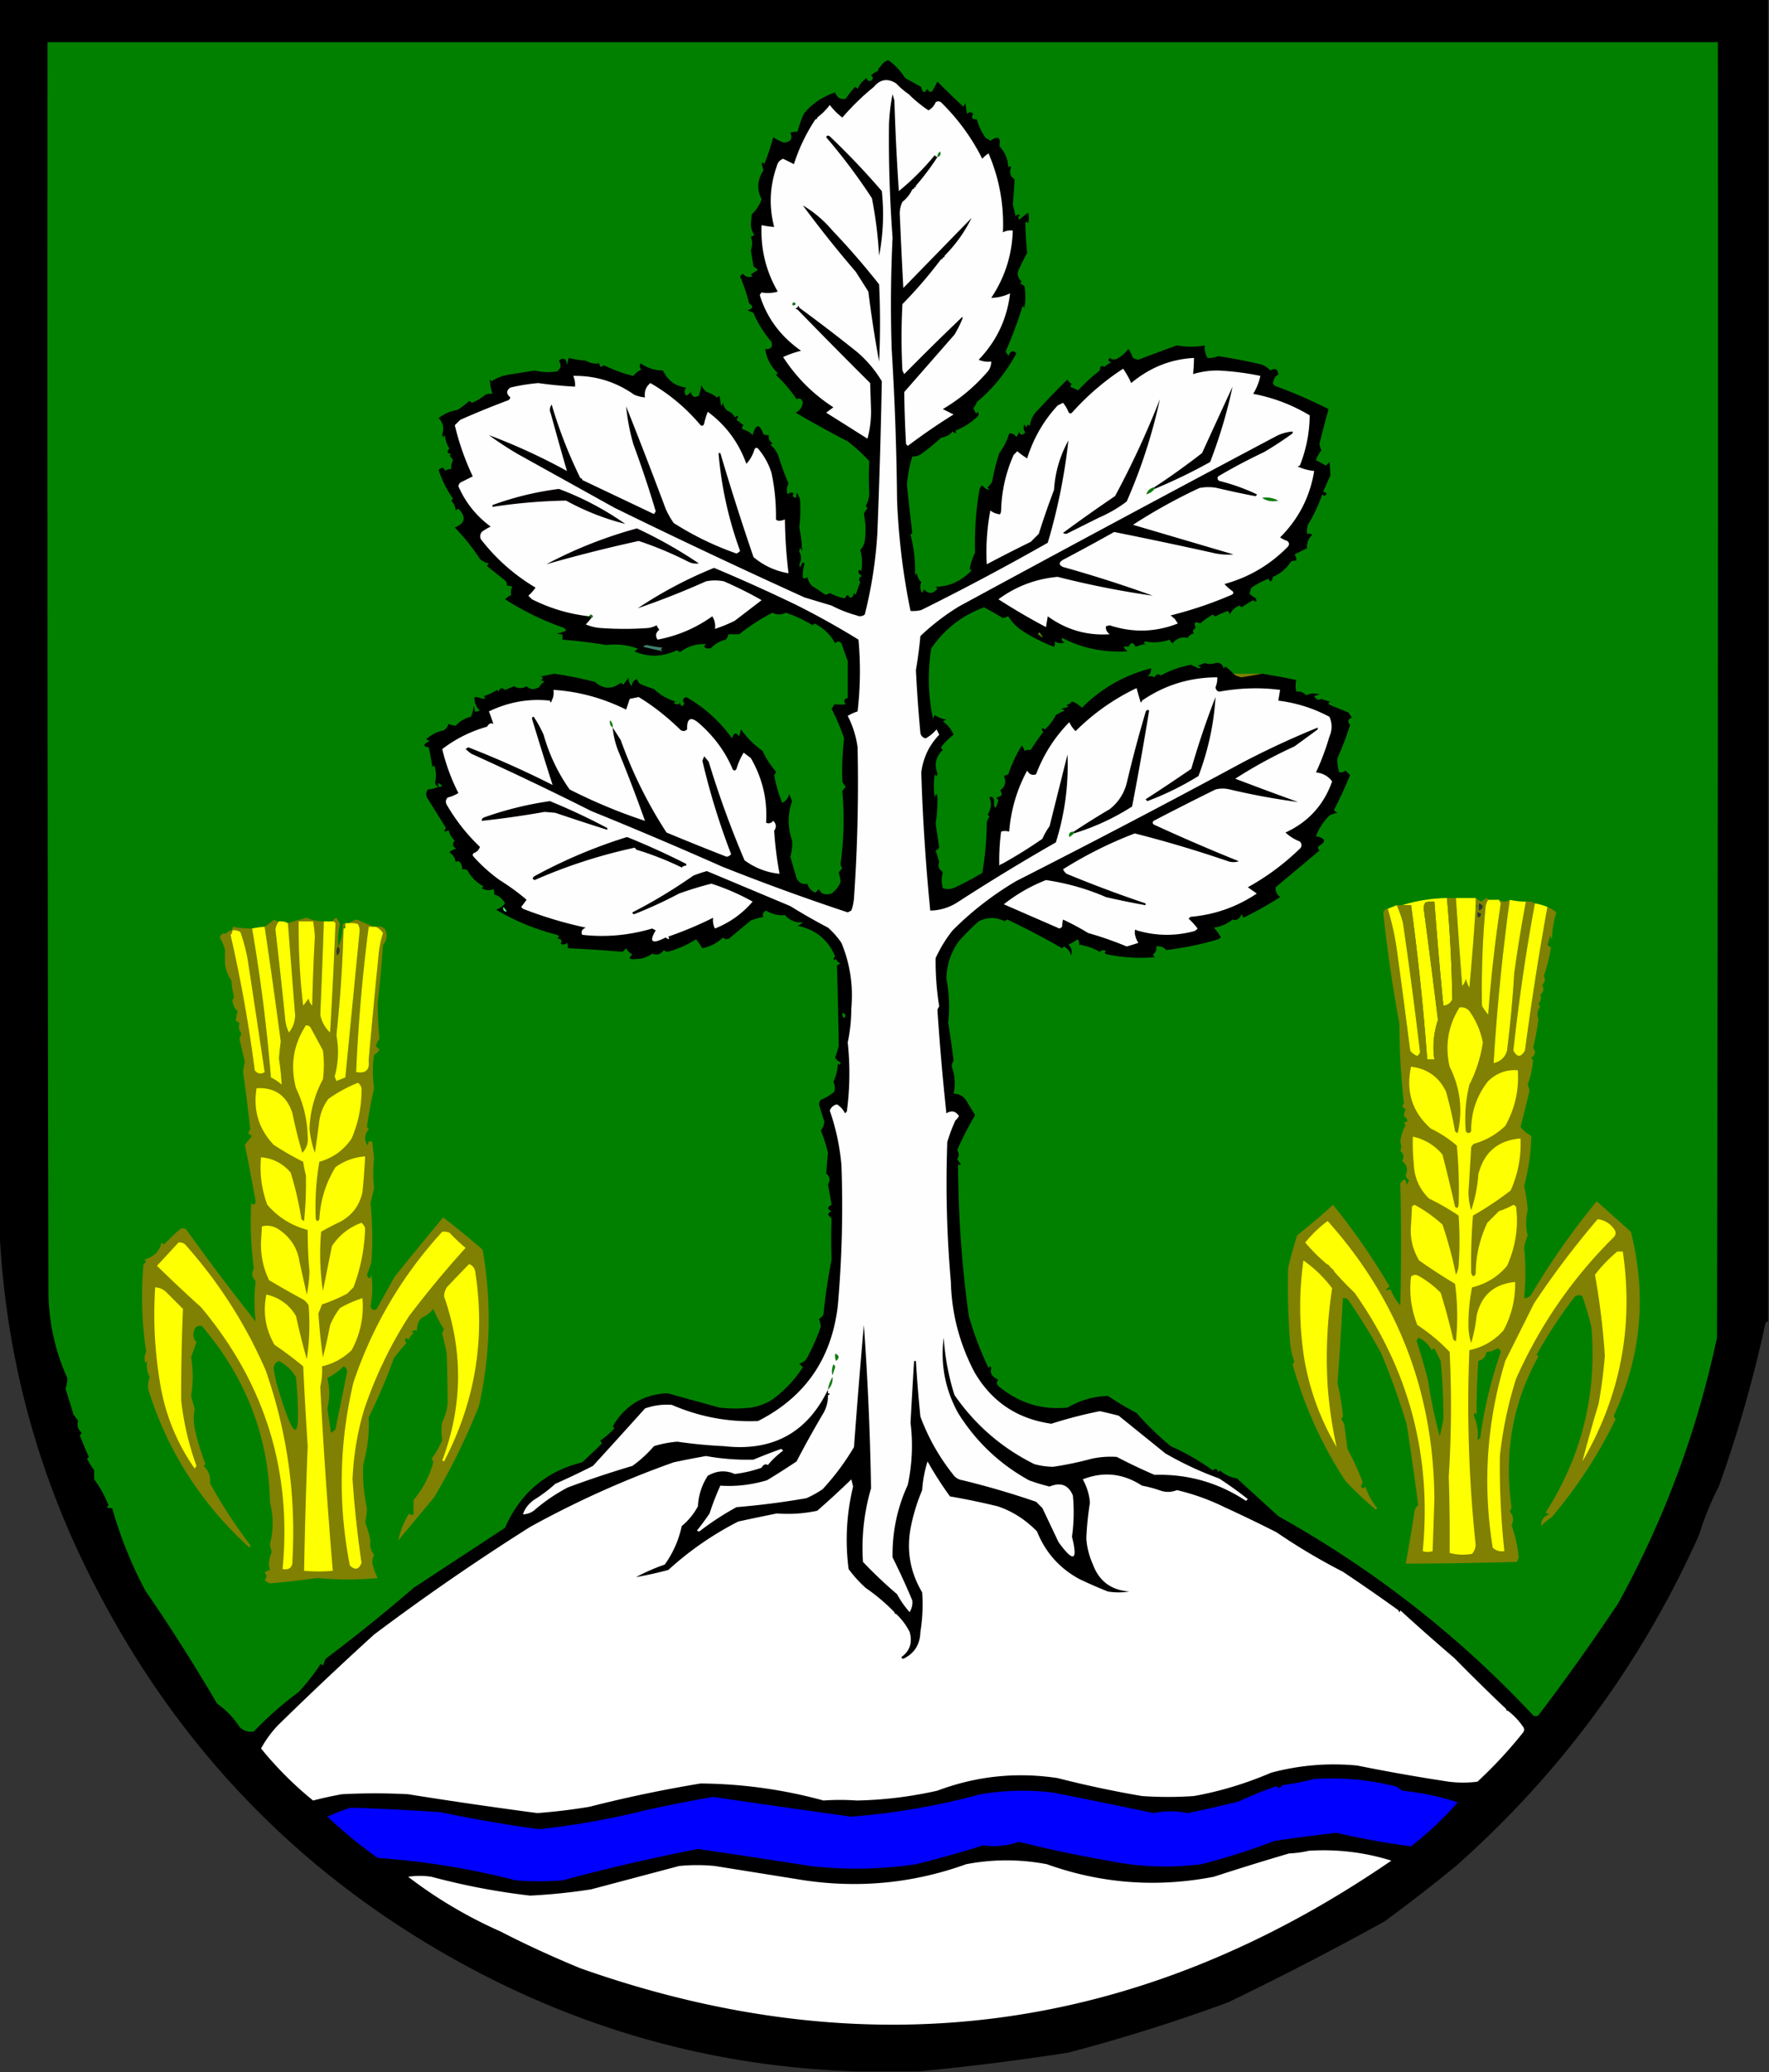 <svg xmlns="http://www.w3.org/2000/svg" width="986" height="1155" style="shape-rendering:geometricPrecision;text-rendering:geometricPrecision;image-rendering:optimizeQuality;fill-rule:evenodd;clip-rule:evenodd"><rect width="100%" height="100%" fill="#333333" stroke="none"/><path style="opacity:1" fill="#010001" d="M-.5-.5h986v737c-.617.111-1.117.444-1.5 1a711.183 711.183 0 0 1-26 91 167.022 167.022 0 0 0-11 27c-31.86 71.198-77.027 132.698-135.5 184.5a890.902 890.902 0 0 1-40 31 1776.38 1776.38 0 0 1-87 45 984.98 984.98 0 0 1-89 28 1392.642 1392.642 0 0 1-84 10.5h-34c-76.853-2.46-149.187-21.96-217-58.5-88.438-47.75-156.271-115.918-203.5-204.5-35.574-65.972-54.74-136.305-57.5-211V-.5zm523 88c-.039-1.256.461-2.256 1.5-3 .585 1.498.085 2.498-1.5 3zm-79 82c-.863.963-1.53.963-2 0 .757-1.273 1.423-1.273 2 0zm93 8v-1c.011-2.501.678-2.668 2-.5-.544.717-1.211 1.217-2 1.5zm187 62c-.79.901-1.79 1.568-3 2v-1c.709-.904 1.709-1.237 3-1zm-322 13h-1c-.963-.863-.963-1.53 0-2 .798.457 1.131 1.124 1 2zm242 19v1c-1.122 1.447-2.622 2.447-4.5 3 .559-2.083 2.059-3.416 4.5-4zm57 4c1.679-.215 2.679.452 3 2-1.599.268-2.932-.066-4-1 .667 0 1-.333 1-1zm3 2c2.99-.532 5.99-.032 9 1.5-3.317.781-6.317.281-9-1.5zm-375 66c.06-.543.393-.876 1-1 1.273.757 1.273 1.423 0 2 0-.667-.333-1-1-1zm-31 56c-.667 0-1 .333-1 1-1.073-.751-1.24-1.751-.5-3 .717.544 1.217 1.211 1.5 2zm44 6c-1.348-1.027-1.848-2.36-1.5-4 1.188 1.063 1.688 2.397 1.5 4zm393 1v-1c.923-.803 1.923-.97 3-.5-.744 1.039-1.744 1.539-3 1.5zm-136 57v1c-.672.767-1.505 1.434-2.5 2-.519-1.989.314-2.989 2.5-3zm40 40a17.341 17.341 0 0 1 7 3.5c-2.651.061-4.984-.773-7-2.5v-1zm186 0c2.541 1.123 2.541 2.456 0 4-.406-1.057-.406-2.391 0-4zm-472 5c0 .667.333 1 1 1-.886 1.276-1.886 1.276-3 0 .457-.798 1.124-1.131 2-1zm471 0c2.473.447 2.64 1.447.5 3a4.934 4.934 0 0 1-.5-3zm-635 19c1.186 1.694 1.019 3.361-.5 5-.78-1.887-.613-3.554.5-5zm322 231h-1a36.743 36.743 0 0 1-.5-8c1.252 2.514 1.752 5.18 1.5 8zm-45-4c2.359.889 2.525 2.222.5 4a8.43 8.43 0 0 1-.5-4zm-1 6c.597.235.93.735 1 1.5l-1.5 4.5c-.49-2.045-.323-4.045.5-6zm-3 14a18.887 18.887 0 0 1 2.5-7c.231 2.757-.602 5.09-2.5 7zm41 149c0 .667.333 1 1 1-.751 1.073-1.751 1.24-3 .5.544-.717 1.211-1.217 2-1.5z"/><path style="opacity:1" fill="#018000" d="M703.5 375.5h-16a26.416 26.416 0 0 0-4.5-4l-1 1c-.576-2.352-2.076-3.352-4.5-3-2.096.76-4.096.76-6 0a28.931 28.931 0 0 1-4 1.5c2.095.556 2.262 1.056.5 1.5l-4-2c-6.114 1.1-11.781 3.1-17 6-1.406-1.168-2.572-.835-3.5 1-1.232-.645-2.565-.811-4-.5 1.537-1.11 2.203-2.61 2-4.5-14.865 3.847-27.699 11.181-38.5 22-1.684-1.74-3.518-2.906-5.5-3.5a7.293 7.293 0 0 1-3 2l1 1-4 1 2 1a48.165 48.165 0 0 0-5 2.5 27.816 27.816 0 0 1-6 8c-2.029-1.129-2.363-.629-1 1.5a106.28 106.28 0 0 0-7 10c-1.325-.148-2.492.018-3.5.5a6.802 6.802 0 0 0-1.5-3 79.494 79.494 0 0 0-7.5 16c-.92.43-1.753.764-2.5 1 1.537 3.185.87 5.852-2 8 .826.951.992 1.951.5 3-.92.43-1.753.764-2.5 1a3.647 3.647 0 0 0 1 1.5c-1.677 5.667-2.51 5.5-2.5-.5-.811-1.46-1.645-1.793-2.5-1 1.375 2.997 1.042 6.164-1 9.5l1 1a11.333 11.333 0 0 0-1.5 3.5 169.262 169.262 0 0 1-2.5 28 160.999 160.999 0 0 1-15 8c-2.265 1.147-4.598 1.314-7 .5-.775-2.825-.775-5.825 0-9-2.208-1.462-2.874-3.295-2-5.5a109.636 109.636 0 0 0-2-6.5 4.457 4.457 0 0 0 2-1.5 988.652 988.652 0 0 0-2-13.5c.754-4.682 1.087-9.515 1-14.5-.237-2.563-.737-2.563-1.5 0a42.479 42.479 0 0 1 0-13c.889 1.388 1.389 1.222 1.5-.5-1.918-4.926-.918-9.259 3-13a3.647 3.647 0 0 1-1-1.5 34.832 34.832 0 0 1 7-7c-1.235-3.024-3.235-5.524-6-7.5l2-1a14.293 14.293 0 0 1-6.5-2.5l-1 2c-2.665-12.74-2.998-25.74-1-39 7.299-10.786 17.132-18.452 29.5-23a226.704 226.704 0 0 1 10.5 6l3-1c2.167 3.5 5 6.333 8.5 8.5a92.773 92.773 0 0 0 17 8.5c.411-.762.577-1.762.5-3 1.726 1.076 3.559 1.243 5.5.5-1.456-.423-1.956-1.256-1.5-2.5 11.022 5.793 23.189 8.293 36.5 7.5-2.865-2.403-2.699-3.236.5-2.5 1.333-2.667 2.667-2.667 4 0a20.431 20.431 0 0 1 5.5-1.5c-1.196-.654-1.196-1.154 0-1.5 4.295.907 8.795.574 13.5-1a4.457 4.457 0 0 0 1.5 2c2.397-2.742 5.23-3.742 8.5-3 .772-1.349 1.939-2.182 3.5-2.5-.958-1.147-.625-2.147 1-3-1.352-3.057-.519-3.89 2.5-2.5 1.712-1.625 4.046-3.292 7-5 .414.457.914.791 1.5 1a45.777 45.777 0 0 1 7-3l1 2c1.105-2.469 2.938-4.136 5.5-5l1 1a86.653 86.653 0 0 1 6.5-4c1.627 1.419 2.127 1.086 1.5-1a20.499 20.499 0 0 1-3.5-2.5c.165-1.117.498-2.284 1-3.5a59.263 59.263 0 0 1 9.5-5c.984 2.295 1.817 1.961 2.5-1 4.211-1.756 7.544-4.589 10-8.5a4.934 4.934 0 0 1 3-.5c.17-1.322-.163-2.489-1-3.5a131.569 131.569 0 0 0 7-3.5c-.193-2.975.807-5.475 3-7.5a4.934 4.934 0 0 0-3-.5 12.93 12.93 0 0 1 .5-5c3.439-5.718 6.106-11.385 8-17 .914 1.154 1.747.987 2.5-.5l-2-1 4-9a73.374 73.374 0 0 0-.5-7.5l-2 2c-2.192-1.288-4.025-2.288-5.5-3a17.729 17.729 0 0 1 3-5.5c-.705-1.422-1.039-2.755-1-4a869.017 869.017 0 0 1 5-19 275.888 275.888 0 0 0-30-13 3.647 3.647 0 0 1-1-1.5c.659-2.901 1.659-4.401 3-4.5-.2-3.285-1.7-4.118-4.5-2.5-1.435-1.711-3.269-2.878-5.5-3.5-7.7-1.78-15.533-3.28-23.5-4.5-2.133.853-4.133 1.186-6 1-1.202-2.177-1.702-4.511-1.5-7a41.856 41.856 0 0 1-15.5 0 1068.75 1068.75 0 0 0-21.5 8 10.305 10.305 0 0 1-3-1 29.144 29.144 0 0 0-2.5-5c-2.182 2.578-4.349 4.412-6.5 5.5-1.399.595-2.732.428-4-.5-1.104 1.131-.771 1.965 1 2.5a15.645 15.645 0 0 0-4 2.5c-1.602-1.05-2.435-.383-2.5 2a95.358 95.358 0 0 0-12 11 54.628 54.628 0 0 1-4.5-2 3.647 3.647 0 0 1 1-1.5c-1.167-.5-2-1.333-2.5-2.5-4.978 4.83-10.478 10.497-16.5 17-2.566 2.466-4.066 5.466-4.5 9-1.016-1.134-1.683-.801-2 1l-1-2c-.72 1.612-.554 3.112.5 4.5-1.73 1.852-2.896 1.686-3.5-.5a6.802 6.802 0 0 1-1.5 3c-1.024-1.353-2.357-2.02-4-2-1.121 3.974-2.954 7.64-5.5 11a107.858 107.858 0 0 0-4 16 10.756 10.756 0 0 1-2.5 3 3.647 3.647 0 0 0 1 1.5c-1.576-.152-2.909-.985-4-2.5a4.457 4.457 0 0 0-1.5 2c-2.049 11.854-2.882 23.687-2.5 35.5a33.573 33.573 0 0 0-3 9l1 1c-5.962 6.011-12.629 9.011-20 9l1 1c-2.35 3.051-4.85 3.217-7.5.5l-1 2c-1.217-2.02-1.383-4.02-.5-6-1.363-1.393-2.196-3.059-2.5-5l-1 1c.286-7.556-.548-15.056-2.5-22.5l1-1c-1.1-8.949-2.1-17.949-3-27 .628-6.232 1.628-11.399 3-15.5 1.808.009 3.475-.491 5-1.5a113.404 113.404 0 0 0 11-9c2.633-.423 4.799-1.59 6.5-3.5 1.84 1.333 2.34 1.166 1.5-.5a37.501 37.501 0 0 0 12-7.5c1.083-.865 1.249-1.865.5-3l-1 1-1.5-3a11.068 11.068 0 0 0 2-3.5c8.692-7.109 16.026-16.109 22-27-1.725-2.077-3.225-1.577-4.5 1.5a9.454 9.454 0 0 0-1.5-2.5c3.779-8.641 6.946-17.141 9.5-25.5l1 1c.667-4 .667-8 0-12a9.454 9.454 0 0 0-2.5-1.5l1-1c-1.941-1.816-2.608-3.816-2-6a130.732 130.732 0 0 1 5-10 239.231 239.231 0 0 1-1-16.5c.346-1.196.846-1.196 1.5 0 .667-2 .667-4 0-6l-5 4c-.617-.949-.451-1.782.5-2.5-.949-.617-1.782-.451-2.5.5a56.738 56.738 0 0 0-1.5-6.5c.426-4.709.759-9.376 1-14-2.407-1.715-3.074-3.882-2-6.5-.346-1.196-.846-1.196-1.5 0-.166-4.711-1.833-8.711-5-12 .962-5.024-.705-6.024-5-3a9.465 9.465 0 0 0-2.5-1.5 30.232 30.232 0 0 1-5-10.5c-2.705.12-3.372-.88-2-3-1.151-1.231-2.317-1.231-3.5 0l-1-6-1 2c-4.588-4.228-9.422-8.894-14.5-14a60.653 60.653 0 0 1-3 5.5c-1.244.456-2.077-.044-2.5-1.5-1.724 2.67-2.891 2.337-3.5-1l-9-5c-2.723-4.266-5.889-7.599-9.5-10-1.992.828-3.492 2.161-4.5 4-.838.342-1.172 1.008-1 2a12.648 12.648 0 0 0-4 2.5c1.333 1 1.333 2 0 3-1.244.456-2.077-.044-2.5-1.5-2.218 1.592-3.885 3.592-5 6a3.646 3.646 0 0 0-1.5-1 47.045 47.045 0 0 0-5 6.5c-2.98.673-4.98-.494-6-3.5-7.437 2.558-13.271 6.558-17.5 12a60.872 60.872 0 0 0-3.5 10 8.435 8.435 0 0 0-4 .5c1.464 3.24.298 5.074-3.5 5.5a25.285 25.285 0 0 1-6-3 138.228 138.228 0 0 1-5 15c-.654-1.196-1.154-1.196-1.5 0 .502 1.216.835 2.383 1 3.5-3.418 5.243-3.752 10.576-1 16a21.126 21.126 0 0 1-5.5 8.5l-.5 5.5c.1 2.302.767 4.302 2 6l-2 1c.956 2.419.956 4.919 0 7.5l1.5 9a11.38 11.38 0 0 1 2.5 2 32.065 32.065 0 0 0-4 2.5l1 1c-2.201.825-4.034.325-5.5-1.5l-1.5 1.5a98.96 98.96 0 0 1 5 15c2.638 1.764 2.304 3.098-1 4 1.266.309 2.433.809 3.5 1.5 2.479 5.824 5.813 11.157 10 16 .847 2.99-.32 4.324-3.5 4 .825 5.314 3.159 9.814 7 13.5l-1 1a74.28 74.28 0 0 1 11.5 13.5c1.465-.869 2.631-.369 3.5 1.5-.252 2.809-1.585 4.809-4 6a621.547 621.547 0 0 0 29 16 92.614 92.614 0 0 1 12 11 180.686 180.686 0 0 0 0 18c-.065 2.526-.732 4.859-2 7 .457.414.791.914 1 1.5a7.293 7.293 0 0 0-2 3 42.277 42.277 0 0 1 .5 15c-.304 1.941-1.137 3.607-2.5 5 1.1 3.942 1.267 7.942.5 12-.889-1.388-1.389-1.222-1.5.5.405.945 1.072 1.612 2 2-1.835.928-2.168 2.094-1 3.5a87.287 87.287 0 0 0-2.5 7l-1-1c-.851 3.112-2.017 3.446-3.5 1a4.457 4.457 0 0 0-1.5 2 26.926 26.926 0 0 1-8.5-3c-.793.431-1.627.765-2.5 1a134.665 134.665 0 0 0-7.5-5c-1.306-1.412-2.14-3.079-2.5-5-.718.951-1.551 1.117-2.5.5-.159-2.563.175-5.23 1-8l-1-.5a6.802 6.802 0 0 0-1.5 3l-.5-2c1.333-2.333 1.333-4.667 0-7 .237-2.563.737-2.563 1.5 0a62.051 62.051 0 0 0-1.5-13.5c.577-4.604.744-9.438.5-14.5-.216-1.884-.883-3.551-2-5 .077 1.238-.089 2.238-.5 3-1.771-.535-2.104-1.369-1-2.5-1.284-.684-2.451-.517-3.5.5-.687-2.068-.52-4.068.5-6-2.133-4.9-3.966-9.9-5.5-15-.883-2.602-2.383-4.769-4.5-6.5l1-1c-1.607-1.049-2.273-2.549-2-4.5a4.934 4.934 0 0 1-3-.5c-2.165-6.059-4.165-5.892-6 .5a10.408 10.408 0 0 0-5-3c-1.211-.774-1.211-1.607 0-2.5l-4-3c1.363-2.129 1.029-2.629-1-1.5-.864-1.697-2.197-2.863-4-3.5-1.393-1.171-2.227-2.671-2.5-4.5l-1 2-1-6a3.647 3.647 0 0 1-1.5 1 14.766 14.766 0 0 0-5.5-3c-1.477-.944-2.477-2.277-3-4a32.444 32.444 0 0 1-1.5 6c-2.282 1.4-3.782.734-4.5-2a7.248 7.248 0 0 1-2.5 2c-1.247-1.506-1.247-3.006 0-4.5-5.889-.647-10.222-3.814-13-9.5-4.554-.038-8.721-1.371-12.5-4-.684 1.284-.517 2.451.5 3.5-1.806.81-3.306 1.976-4.5 3.5-5.394-1.26-10.894-3.26-16.5-6-1.342 1.402-2.176 1.069-2.5-1-2.453.441-4.953-.059-7.5-1.5a51.727 51.727 0 0 1-9.5-1.5l-1 4c-.288-3.674-1.788-4.507-4.5-2.5 1.532 2.33 1.198 4.33-1 6a31.7 31.7 0 0 1-12.5-.5l-15.5 2.5c-3.109.644-5.943 1.811-8.5 3.5l-1-1a32.749 32.749 0 0 0 1.5 8 8.43 8.43 0 0 0-4 .5 26.035 26.035 0 0 1-7.5 4.5 3.647 3.647 0 0 0-1.5-1 47.05 47.05 0 0 1-6.5 5c-3.604.449-7.104 1.949-10.5 4.5 2.519 2.668 3.186 5.668 2 9 .111 1.722.611 1.888 1.5.5.212 2.752 1.045 5.252 2.5 7.5-1.641 1.646-1.307 2.646 1 3l-1 1a7.248 7.248 0 0 1 2 2.5 9.108 9.108 0 0 0-1 5c-1.322-.17-2.489.163-3.5 1-.604-2.186-1.77-2.352-3.5-.5a62.114 62.114 0 0 0 8 16l-1 1c1.504 1.491 2.337 3.324 2.5 5.5a3.647 3.647 0 0 1 1.5-1c4.498 4.679 3.831 8.179-2 10.5a116.954 116.954 0 0 1 14 17.5c1.412 1.306 3.079 2.14 5 2.5a3.647 3.647 0 0 0-1 1.5 614.098 614.098 0 0 0 10 8c.886.825 1.219 1.825 1 3a4.934 4.934 0 0 1 3 .5c-.712 1.425-.879 2.925-.5 4.5a20.499 20.499 0 0 0-3.5 2.5c10.312 6.619 21.312 11.952 33 16 .457.414.791.914 1 1.5a14.72 14.72 0 0 1-5 1.5 4.934 4.934 0 0 0 3 .5v3c7.981.635 16.147 1.635 24.5 3 5.838-.746 11.671-.079 17.5 2a4.457 4.457 0 0 1-2 1.5c7.82 3.385 15.653 3.218 23.5-.5a3.943 3.943 0 0 1 2 1c4.293-3.281 9.126-4.781 14.5-4.5a3.647 3.647 0 0 0-1 1.5c1.223 1.114 2.556 1.281 4 .5 2.213-2.274 4.879-3.774 8-4.5a6.802 6.802 0 0 0 1.5-3h6a115.386 115.386 0 0 1 18.5-12c2.484 1.273 4.984 1.273 7.5 0 4.968 1.64 9.968 3.974 15 7l1-1c4.974 2.473 8.807 6.14 11.5 11 1.22-1.211 2.387-1.211 3.5 0 1.166 3.328 2.332 6.661 3.5 10-.017 6.803-.017 13.637 0 20.5-2.189.677-2.522 1.844-1 3.5-2.02.236-4.186.236-6.5 0a9.454 9.454 0 0 1-1.5 2.5c2.545 4.902 4.878 10.402 7 16.5-.944 8.125-1.278 16.125-1 24a7.293 7.293 0 0 0 2 3 9.258 9.258 0 0 0-2 2.5 179.362 179.362 0 0 1-1 40.5 4.933 4.933 0 0 0 1 2.5 7.248 7.248 0 0 0-2 2.5c.557 1.735.89 3.402 1 5-.764 2.342-2.43 4.508-5 6.5-3.694 1.048-6.028.215-7-2.5l-2 2c-2.339-.918-3.839-2.584-4.5-5-2.537.677-4.537-.323-6-3-1.17-4.018-2.337-8.018-3.5-12 .896-3.14 1.23-6.14 1-9-2.537-7.316-2.537-14.649 0-22a28.931 28.931 0 0 1-1.5-4c-.611 2.25-1.944 3.917-4 5a76.603 76.603 0 0 1-4.5-15.5 3.943 3.943 0 0 0 1-2c-3.042-3.414-5.542-7.247-7.5-11.5-4.701-3.368-8.701-7.368-12-12l-1 4c-1.686-2.522-3.019-2.189-4 1-6.771-9.494-15.271-17.161-25.5-23-1.988.789-2.321 1.955-1 3.5-1.215 2.096-2.049 1.929-2.5-.5-.399.228-.565.562-.5 1a4.934 4.934 0 0 1-3-.5l1-1c-4.611-1.412-8.611-3.746-12-7a57.56 57.56 0 0 1-8-3 9.454 9.454 0 0 1-1.5-2.5c-1.612.452-2.612 1.785-3 4-1.293-1.786-1.793-3.453-1.5-5l-3 4a3.647 3.647 0 0 1-1.5-1c-4.864 3.841-9.697 3.674-14.5-.5a228.78 228.78 0 0 0-22.5-4.5l-7.5 1.5c1.333.667 1.333 1.333 0 2l2 1a6.547 6.547 0 0 0-3 3c-2.737 1.51-5.071 1.343-7-.5-2.333 1.333-4.667 1.333-7 0l-5 2c-1.845-1.438-3.011-1.104-3.5 1l-1-1a25.724 25.724 0 0 1-7.5 3.5c1.388.889 1.222 1.389-.5 1.5a11.187 11.187 0 0 0-4.5-1c-.193 2.975.807 5.475 3 7.5a4.934 4.934 0 0 1-3 .5 4.934 4.934 0 0 0-.5-3 20.2 20.2 0 0 1-1.5 6c-3.377.771-6.211 2.438-8.5 5-1.268-.116-2.602-.449-4-1a6.978 6.978 0 0 1-2.5 3.5 21.329 21.329 0 0 0-10 5l2 1c-3.798 1.895-3.965 3.061-.5 3.5a190.728 190.728 0 0 1 2 11l1-1c1.121 3.208 1.288 6.375.5 9.5.184 1.376.851 2.209 2 2.5-1.792.809-3.792 1.309-6 1.5-1.054 1.388-1.22 2.888-.5 4.5a3744.123 3744.123 0 0 0 10 16c.617.949.451 1.782-.5 2.5.949.617 1.782.451 2.5-.5.572 2.392 1.738 4.392 3.5 6-1.633 1.887-1.3 3.387 1 4.5-1.544.29-2.877.956-4 2 1.987 1.319 3.154 3.152 3.5 5.5 1.147-.958 2.147-.625 3 1 .483.948.649 1.948.5 3a4.934 4.934 0 0 1 3 .5c2.117 3.915 5.117 6.915 9 9l-1 1c2.186 1.309 4.353 1.476 6.5.5.483.948.649 1.948.5 3 2.601.78 4.601 2.446 6 5-1.302 1.701-2.969 2.868-5 3.5a126.43 126.43 0 0 0 34 14c1.333.667 1.333 1.333 0 2 2.386.284 3.052 1.284 2 3 1.284.684 2.451.517 3.5-.5.483.948.649 1.948.5 3a678.552 678.552 0 0 1 30.5 2l2-2c.833 1.5 2 2.667 3.5 3.5-2.452 2.071-1.786 2.904 2 2.5 3.36-.009 6.36-1.009 9-3 2.618 1.074 4.785.407 6.5-2a3.943 3.943 0 0 0 2 1 57.216 57.216 0 0 0 16-7 66.656 66.656 0 0 1 3.5 5c4.463-.974 8.296-2.974 11.5-6 1.049 1.017 2.216 1.184 3.5.5 3.994-3.326 7.994-6.659 12-10a54.628 54.628 0 0 1 7-2c-.758-1.364-.258-2.531 1.5-3.5 3.392 2.059 6.892 2.892 10.5 2.5 2.859 3.116 6.193 4.449 10 4a7.293 7.293 0 0 1-3 2c9.96 1.955 16.96 7.622 21 17-1.333 1.84-1.166 2.34.5 1.5.5 1.167 1.333 2 2.5 2.5l-2 1a3050.4 3050.4 0 0 1 1 45 94.443 94.443 0 0 1-2 6.5c.965 1.414 1.965 2.247 3 2.5-.111 1.722-.611 1.888-1.5.5-.1 3.702-.933 7.202-2.5 10.5.909 1.789 1.076 3.623.5 5.5a28.415 28.415 0 0 1-7.5 4.5 4.933 4.933 0 0 0-1 2.5 157.888 157.888 0 0 0 3 9.5c-.115 1.895-.782 3.562-2 5a85.461 85.461 0 0 1 4 12.5 465.905 465.905 0 0 0-1 11.5c2.102 1.733 2.435 3.733 1 6 .699 3.8 1.365 7.633 2 11.5-2.528 1.316-2.528 2.483 0 3.5-.928.388-1.595 1.055-2 2l2 2a303.087 303.087 0 0 0 0 23 335.696 335.696 0 0 0-4.5 30.5c-.694 1.318-1.527 2.151-2.5 2.5.535 1.537.868 3.037 1 4.5a122.291 122.291 0 0 1-7.5 17c-.979 1.82-2.479 2.987-4.5 3.5l2 2c-4.519 6.997-10.185 12.997-17 18a30.702 30.702 0 0 1-12 4.5c-5.951.683-11.785.683-17.5 0-9.626-2.658-19.293-5.324-29-8-13.559.691-23.725 6.858-30.5 18.5l1 1a47.416 47.416 0 0 1-8 7c.457.414.791.914 1 1.5a405.57 405.57 0 0 1-11 10.5c-20.24 5.064-34.573 17.23-43 36.5l-51 33.5a927.039 927.039 0 0 1-49 39.5 28.931 28.931 0 0 0-1.5 4c-.667-1.333-1.333-1.333-2 0a122.041 122.041 0 0 1-11.5 14.5 195.518 195.518 0 0 0-25 22c-3.052.549-5.719-.284-8-2.5a46.44 46.44 0 0 0-12.5-13 1015.282 1015.282 0 0 0-40-63c-7.835-14.754-14.002-30.087-18.5-46a4.934 4.934 0 0 1-3-.5l1-1a61.782 61.782 0 0 0-8-14.5v-5a64.538 64.538 0 0 1-4-6.5l1-1a218.785 218.785 0 0 1-5-12c.457-.414.79-.914 1-1.5-2.078-1.928-2.745-4.095-2-6.5a20.477 20.477 0 0 0-2.5-3.5 591.13 591.13 0 0 0-4.5-14.5c.746-2.093 1.08-4.093 1-6-7.193-15.956-10.693-32.789-10.5-50.5-.5-231.333-.667-462.666-.5-694h931c.167 240.667 0 481.334-.5 722-11.031 52.059-29.364 101.392-55 148a1299.586 1299.586 0 0 1-44.5 62.5c-1 .667-2 .667-3 0-41.156-44.069-88.49-81.069-142-111a7824.517 7824.517 0 0 1-23-21c-3.627-.564-6.793-2.064-9.5-4.5l-1 1c-.605-1.981-1.605-2.315-3-1-7.295-5.264-15.129-9.764-23.5-13.5a166.165 166.165 0 0 1-19-18.5 192.58 192.58 0 0 1-16-9.5c-8.009.246-15.509 2.413-22.5 6.5-14.316 1.461-27.149-2.539-38.5-12-1.211-1.22-1.211-2.387 0-3.5-3.566-1.597-4.9-3.764-4-6.5-.346-1.196-.846-1.196-1.5 0a190.08 190.08 0 0 1-11-29c-3.923-27.929-5.923-56.262-6-85 .654 1.196 1.154 1.196 1.5 0a9.258 9.258 0 0 1-2-2.5c1.149-1.73 1.149-3.396 0-5 2.792-6.372 6.126-12.872 10-19.5l-5.5-9c-1.734-1.951-3.901-2.951-6.5-3 1.13-5.049.796-10.049-1-15a7.93 7.93 0 0 1 1-3.5 620.314 620.314 0 0 0-3-21c.92-8.159.586-16.326-1-24.5.161-7.817 2.495-14.817 7-21a125.208 125.208 0 0 1 11-11c4.978-2.461 9.812-2.461 14.5 0a3.647 3.647 0 0 1 1.5-1 439.578 439.578 0 0 1 30.5 16l1-1c2.043 1.079 3.376 2.746 4 5 .779-2.307.279-4.307-1.5-6a25.866 25.866 0 0 0 5-3c.886.825 1.219 1.825 1 3 4.067.614 7.9 1.948 11.5 4 1.049-1.017 2.216-1.184 3.5-.5-1.134 1.016-.801 1.683 1 2 8.643 1.722 17.31 2.222 26 1.5a3.647 3.647 0 0 0-1-1.5c1.607-1.049 2.273-2.549 2-4.5 2.266-.359 4.099.308 5.5 2 10.126-1.221 19.793-3.221 29-6l1.5-1a22.27 22.27 0 0 0-4-5.5c3.951-.536 7.451-2.036 10.5-4.5 2.33.656 3.997-.344 5-3l1 2a204.54 204.54 0 0 0 20.5-11.5c-1.848-1.493-2.681-3.326-2.5-5.5 8.192-6.863 16.358-13.696 24.5-20.5-.951-.718-1.117-1.551-.5-2.5 4.411-2.389 3.911-4.222-1.5-5.5 1.641-4.324 4.141-8.158 7.5-11.5a15.256 15.256 0 0 1 4.5-1.5 4.457 4.457 0 0 1-2-1.5 241.762 241.762 0 0 0 9-19.5l-2.5-2.5c-1.011.837-2.178 1.17-3.5 1-.864-2.754-1.198-5.42-1-8a162.873 162.873 0 0 0 7-18.5c-1.623-1.876-1.29-3.21 1-4l-2-3a532.543 532.543 0 0 1-10-4c-1.333-.667-1.333-1.333 0-2a28.043 28.043 0 0 1-5-1.5c-1.623.976-2.957.476-4-1.5l3-1c-2.599-.769-5.099-.602-7.5.5-1.444-1.655-3.278-2.322-5.5-2-.486-2.307-.486-4.473 0-6.5a380.904 380.904 0 0 0-19-3.5zm-181-288c1.585-.502 2.085-1.502 1.5-3-1.039.744-1.539 1.744-1.5 3zm-79 82c-.577-1.273-1.243-1.273-2 0 .47.963 1.137.963 2 0zm93 8v-1c.011-2.501.678-2.668 2-.5-.544.717-1.211 1.217-2 1.5zm187 62c-.79.901-1.79 1.568-3 2v-1c.709-.904 1.709-1.237 3-1zm-322 13h-1c-.963-.863-.963-1.53 0-2 .798.457 1.131 1.124 1 2zm242 19v1c-1.122 1.447-2.622 2.447-4.5 3 .559-2.083 2.059-3.416 4.5-4zm57 4c1.679-.215 2.679.452 3 2-1.599.268-2.932-.066-4-1 .667 0 1-.333 1-1zm3 2c2.683 1.781 5.683 2.281 9 1.5-3.01-1.532-6.01-2.032-9-1.5zm-375 66c.06-.543.393-.876 1-1 1.273.757 1.273 1.423 0 2 0-.667-.333-1-1-1zm-31 56c-.667 0-1 .333-1 1-1.073-.751-1.24-1.751-.5-3 .717.544 1.217 1.211 1.5 2zm44 6c.188-1.603-.312-2.937-1.5-4-.348 1.64.152 2.973 1.5 4zm393 1v-1c.923-.803 1.923-.97 3-.5-.744 1.039-1.744 1.539-3 1.5zm-136 57v1c-.672.767-1.505 1.434-2.5 2-.519-1.989.314-2.989 2.5-3zm40 40a17.341 17.341 0 0 1 7 3.5c-2.651.061-4.984-.773-7-2.5v-1zm186 0c-.406 1.609-.406 2.943 0 4 2.541-1.544 2.541-2.877 0-4zm-472 5c0 .667.333 1 1 1-.886 1.276-1.886 1.276-3 0 .457-.798 1.124-1.131 2-1zm471 0a4.934 4.934 0 0 0 .5 3c2.14-1.553 1.973-2.553-.5-3zm-635 19c-1.113 1.446-1.28 3.113-.5 5 1.519-1.639 1.686-3.306.5-5zm322 231h-1a36.743 36.743 0 0 1-.5-8c1.252 2.514 1.752 5.18 1.5 8zm-45-4a8.43 8.43 0 0 0 .5 4c2.025-1.778 1.859-3.111-.5-4zm-1 6c-.823 1.955-.99 3.955-.5 6l1.5-4.5c-.07-.765-.403-1.265-1-1.5zm-3 14c1.898-1.91 2.731-4.243 2.5-7a18.887 18.887 0 0 0-2.5 7zm41 149c0 .667.333 1 1 1-.751 1.073-1.751 1.24-3 .5.544-.717 1.211-1.217 2-1.5z"/><path style="opacity:1" fill="#fefefe" d="M499.5 46.5a44.455 44.455 0 0 0 7 6 72.854 72.854 0 0 0 11 9c1.861-1.028 3.195-2.528 4-4.5 1-.667 2-.667 3 0 9.467 9.284 17.134 19.784 23 31.5a14.962 14.962 0 0 1 3.5-3c6.006 14.031 8.672 28.698 8 44 1.699-.906 3.533-1.239 5.5-1-.433 13.686-4.433 26.186-12 37.5 3.624-.06 7.124-.893 10.5-2.5-1.707 14.287-7.54 26.621-17.5 37a13.116 13.116 0 0 0 7 1c.009 1.808-.491 3.475-1.5 5a98.727 98.727 0 0 1-25.5 21.5l6 3a344.199 344.199 0 0 0-25.5 17.5l-1-1a659.633 659.633 0 0 1-1-29l28-32a61.858 61.858 0 0 0 4.5-9c.789-.283 1.456-.783 2-1.5-1.322-2.168-1.989-2.001-2 .5a1456.323 1456.323 0 0 0-32.5 32l-1-2a342.33 342.33 0 0 1 0-37 252.553 252.553 0 0 0 21.5-25c.667 0 1-.333 1-1 .667 0 1-.333 1-1a78.142 78.142 0 0 0 15-21 177026.59 177026.59 0 0 1-38 39 3556.107 3556.107 0 0 1-2-41.5c-.006-2.3.494-4.466 1.5-6.5 2.43-1.922 4.263-4.255 5.5-7 .667 0 1-.333 1-1 .667 0 1-.333 1-1a138.956 138.956 0 0 0 12-16c-.617-.11-1.117-.444-1.5-1a141.75 141.75 0 0 1-20 20 1372.186 1372.186 0 0 1-2.5-50.5l-1-3.5a105.295 105.295 0 0 0-2 17c-.239 20.74.427 41.74 2 63a765.414 765.414 0 0 0-.5 62 1618.59 1618.59 0 0 1 3 84 379.387 379.387 0 0 0 7.5 62 18.453 18.453 0 0 0 6-.5 1420.391 1420.391 0 0 0 70.5-37.5 323.897 323.897 0 0 0 11.5-57c-4.762 8.703-7.429 17.87-8 27.5a452.8 452.8 0 0 0-8.5 24.5l-4.5 4.5a840.745 840.745 0 0 0-24.5 12.5 124.137 124.137 0 0 1 2-30 9.175 9.175 0 0 0 4.5 2c.841.509 1.341-.157 1.5-2 .287-10.847 2.621-21.18 7-31l2-2a51.064 51.064 0 0 0 5.5 4c3.488-11.149 9.154-20.982 17-29.5l3-1.5a18.924 18.924 0 0 1 3 5c.502 1.021 1.168 1.188 2 .5 8.475-9.468 17.975-17.635 28.5-24.5a47.112 47.112 0 0 1 4.5 8c10.344-8.656 22.011-13.323 35-14-.043 3.087-.21 6.087-.5 9a46.721 46.721 0 0 1 14-2 151.093 151.093 0 0 1 23.5 3 32.24 32.24 0 0 1-4 10c11.258 2.14 21.758 6.14 31.5 12a77.547 77.547 0 0 1-5.5 28c-1.333.333-1.333.667 0 1 2.461 1.031 5.127 1.698 8 2-2.354 14.407-8.687 26.74-19 37a15.69 15.69 0 0 0 4 2c1.083.865 1.249 1.865.5 3-9.889 10.198-21.722 17.198-35.5 21a25.513 25.513 0 0 0 4.5 4c.688.832.521 1.498-.5 2a220.84 220.84 0 0 1-34 11.5c.228.399.562.565 1 .5 0 .667.333 1 1 1 .641.982 1.307 1.982 2 3-12.5 4.904-25.167 5.237-38 1l-2 .5c-.37 1.61.297 3.11 2 4.5-12.669.834-24.169-2.499-34.5-10l-1 6a352.045 352.045 0 0 1-26.5-15.5c9.762-7.202 20.762-11.369 33-12.5a496.118 496.118 0 0 0 53 10.5 706.423 706.423 0 0 0-50-16c-2.457-1.154-2.457-2.488 0-4a1162.949 1162.949 0 0 0 28.5-15.5 2722.724 2722.724 0 0 1 54.5 11.5 36.62 36.62 0 0 0 12 1c-18.62-5.49-37.287-10.99-56-16.5a303.336 303.336 0 0 1 37-20.5 25.238 25.238 0 0 1 10 0 474.288 474.288 0 0 0 21 4.5c1.068.934 2.401 1.268 4 1-.321-1.548-1.321-2.215-3-2-6.647-3.163-13.647-5.663-21-7.5-.951-.718-1.117-1.551-.5-2.5a311.59 311.59 0 0 1 25.5-13.5 192.147 192.147 0 0 0 16-10.5c1.21-.432 2.21-1.099 3-2-1.291-.237-2.291.096-3 1a23.91 23.91 0 0 0-9 2.5 20848.032 20848.032 0 0 0-177 95 128.624 128.624 0 0 0-21.5 16.5 236.99 236.99 0 0 1-2.5 19 853.85 853.85 0 0 0 2.5 35c.347 1.68 1.347 2.68 3 3a21.365 21.365 0 0 0 6-5l1.5 3c-5.625 5.858-8.958 12.858-10 21 .761 25.156 2.428 50.822 5 77 5.412-.103 10.412-1.603 15-4.5a1158.841 1158.841 0 0 1 55-33.5c5.012-15.917 7.178-32.25 6.5-49a86534.274 86534.274 0 0 1-10 40 36.16 36.16 0 0 0-4 7 266.549 266.549 0 0 1-22.5 14c-.617.111-1.117.444-1.5 1-.152-6.336.181-12.67 1-19 1.299-.466 2.799-.466 4.5 0 .945-12.079 4.279-23.412 10-34 1.323 2.182 2.99 2.849 5 2 4.157-10.989 10.324-20.656 18.5-29a17.808 17.808 0 0 0 3.5 5c9.923-9.911 21.256-17.911 34-24a246.697 246.697 0 0 0 2 7c.333 1.333.667 1.333 1 0 12.593-8.652 26.593-12.985 42-13a12.992 12.992 0 0 1-1 5.5c.113 1.28.78 2.113 2 2.5 11.502-2.101 22.835-2.435 34-1l-1 6c10.035 1.219 19.535 4.219 28.5 9 1.592 3.61 1.592 7.277 0 11a143.097 143.097 0 0 1-7.5 20c3.781.387 6.781 2.054 9 5-4.668 13.184-13.335 22.684-26 28.5a24.834 24.834 0 0 0 8 5c1.017 1.049 1.184 2.216.5 3.5-8.869 8.713-18.702 16.046-29.5 22l5 3.5c-11.162 7.499-23.495 11.833-37 13l-1 1a39.463 39.463 0 0 1 5 5.5 4.457 4.457 0 0 1-2 1.5c-10.689 2.833-21.356 2.667-32-.5-.686-.792-1.019-.292-1 1.5a12.817 12.817 0 0 0 2 5.5 168.028 168.028 0 0 1-6.5 2 194.95 194.95 0 0 0-21.5-7.5 141.51 141.51 0 0 0-14-7.5c-.249 1.082-.415 2.415-.5 4a3.647 3.647 0 0 1-1.5 1l-31-13.5a91.465 91.465 0 0 1 23.5-13.5 131.92 131.92 0 0 1 33.5 9.5 428.179 428.179 0 0 0 22 4.5c2.016 1.727 4.349 2.561 7 2.5a17.341 17.341 0 0 0-7-3.5 702.574 702.574 0 0 1-44-16.5 7.248 7.248 0 0 1-2-2.5 225.4 225.4 0 0 1 40-20 666.12 666.12 0 0 1 52 15.5c2 .667 4 .667 6 0a1048.77 1048.77 0 0 1-47.5-20.5c-.667-.667-.667-1.333 0-2a1671.313 1671.313 0 0 1 34.5-17.5 16.242 16.242 0 0 1 8 0 381.335 381.335 0 0 0 38 7 2019.945 2019.945 0 0 1-35-13 262.98 262.98 0 0 1 33-18c4.401-3.188 8.734-6.355 13-9.5 1.256.039 2.256-.461 3-1.5-1.077-.47-2.077-.303-3 .5a477.42 477.42 0 0 0-42 19.5 5624.936 5624.936 0 0 1-126 66 177.634 177.634 0 0 0-35.5 27.5 74.018 74.018 0 0 0-9.5 15.5c-.111 8.893.555 17.893 2 27a3.943 3.943 0 0 0-1 2 1447.767 1447.767 0 0 0 5 57.5c2.837-1.761 5.17-1.261 7 1.5-.566.995-1.233 1.828-2 2.5a93.182 93.182 0 0 0-4.5 12c-.935 26.261-.268 52.261 2 78 .417 17.482 4.751 34.149 13 50 9.552 16.619 23.885 26.286 43 29a247.572 247.572 0 0 1 27-7c3.518.755 7.018 1.588 10.5 2.5l26 21a185.581 185.581 0 0 0 30 14 205.938 205.938 0 0 1 16 11.5l-1 1c-15.483-10.217-32.483-15.051-51-14.5a300.615 300.615 0 0 1-21-10 49.624 49.624 0 0 0-14 1 187.435 187.435 0 0 1-21.5 4.5 40.818 40.818 0 0 1-10.5-1.5c-18.12-8.985-32.953-21.818-44.5-38.5a134.773 134.773 0 0 1-6-32c-1.896 14.806.771 28.806 8 42 9.931 15.931 23.097 28.431 39.5 37.5a98.914 98.914 0 0 0 11.5 3.5c6.211-2.552 10.544-.885 13 5a98.48 98.48 0 0 1-.5 23c3.365 13.523.865 14.523-7.5 3l-9-19-3.5-3.5a463.177 463.177 0 0 0-41-12c-2.348-.346-4.181-1.513-5.5-3.5-7.668-9.683-13.668-20.349-18-32a776.19 776.19 0 0 1-2.5-31c.252-2.82-.248-5.486-1.5-8-.127 2.657.04 5.323.5 8a5222.654 5222.654 0 0 0-2 34.5c1.44 11.324.94 22.824-1.5 34.5-5.901 12.839-8.735 26.339-8.5 40.5a387.737 387.737 0 0 1 11 24c.261 2.203-.239 4.37-1.5 6.5a52.17 52.17 0 0 1-7-10 243.5 243.5 0 0 1-19-18c-.905-13.912.595-27.578 4.5-41a1646.573 1646.573 0 0 0-4-91 4277.064 4277.064 0 0 0-5.5 68 135.798 135.798 0 0 1-17.5 23.5 59.043 59.043 0 0 1-9 5 437.346 437.346 0 0 1-39 5 157.395 157.395 0 0 0-20 13c-.667.667-1.333.667-2 0a153.742 153.742 0 0 0 7-9.5 144.929 144.929 0 0 1 6-15.5c8.617.602 17.284-.398 26-3a421.985 421.985 0 0 0 16.5-10.5 535.605 535.605 0 0 1 15-27c1.727-3.118 2.561-6.451 2.5-10 1.333-.333 1.333-.667 0-1v-2c-11.621 24.084-30.954 34.584-58 31.5a266.074 266.074 0 0 1-26-2.5 60.23 60.23 0 0 0-13 2.5 69.029 69.029 0 0 1-12 11 569.084 569.084 0 0 0-36 12 97.85 97.85 0 0 0-19 13c-1.902 1.301-3.902 1.968-6 2 .898-2.981 2.898-5.647 6-8a78.664 78.664 0 0 0 12-9 426.951 426.951 0 0 0 21-10 4813.291 4813.291 0 0 0 29-32c4.886-1.745 9.886-2.412 15-2 15.431 6.681 31.431 9.681 48 9 26.283-13.342 41.117-34.842 44.5-64.5a632.723 632.723 0 0 0 2-78 124.465 124.465 0 0 0-6.5-30.5c.669-1.847 2.003-3.014 4-3.5a12.375 12.375 0 0 1 4.5 5l1-1a159.637 159.637 0 0 0 .5-38.5c1.311-6.093 1.978-12.426 2-19 1.143-12.665-.69-24.832-5.5-36.5a45.255 45.255 0 0 0-7.5-8.5 324.533 324.533 0 0 1-21-12 84788.95 84788.95 0 0 0-46.5-19.5 68.116 68.116 0 0 0-7.5 2.5c-11.496 7.993-22.83 14.826-34 20.5-.876-.131-1.543.202-2 1 1.114 1.276 2.114 1.276 3 0a241.579 241.579 0 0 0 25-11.5 196.101 196.101 0 0 1 18-5.5 124.978 124.978 0 0 1 23 10c-5.729 6.705-12.729 11.705-21 15a9.86 9.86 0 0 1-1-6 208.591 208.591 0 0 1-25 10.5c.84 1.666.34 1.833-1.5.5-7.611 3.912-9.444 2.579-5.5-4l-2-1c-12.92 3.825-25.92 4.992-39 3.5-.799-1.749-.132-3.082 2-4a226.414 226.414 0 0 1-35-10.5l-1-1a514.367 514.367 0 0 0 3-4c-4.277-3.741-9.277-7.407-15-11-5.235-3.727-10.068-8.06-14.5-13-.667-.667-.667-1.333 0-2 1.757-.619 2.924-1.786 3.5-3.5a105.213 105.213 0 0 1-18.5-23.5c-.781-1.444-.614-2.777.5-4a20.992 20.992 0 0 0 6-2.5 108.996 108.996 0 0 1-9-24.5c7.438-5.719 15.771-9.886 25-12.5.969-1.758 2.136-2.258 3.5-1.5a93.477 93.477 0 0 0-2.5-7c11.048-5.283 22.382-7.283 34-6 .333 1.333.667 1.333 1 0 .961-1.765 1.295-3.765 1-6 14.019.884 27.519 4.551 40.5 11l2-6 5-1c8.13 4.933 15.964 11.1 23.5 18.5 1.284.684 2.451.517 3.5-.5-.201-6.167 1.966-7.334 6.5-3.5 8.598 7.511 14.931 16.178 19 26 .832.688 1.498.521 2-.5a37.815 37.815 0 0 1 4-9l4 3c6.494 11.277 9.327 23.277 8.5 36 1.343.714 2.676.38 4-1 1.718 1.702 1.885 3.535.5 5.5.522 8.06 1.522 16.06 3 24-7.12-.71-13.62-3.21-19.5-7.5a540.418 540.418 0 0 1-20-55l-2.5-3-1 2.5a390.48 390.48 0 0 0 16 52c-.608.87-1.441 1.37-2.5 1.5a1458.093 1458.093 0 0 1-33.5-13.5 247 247 0 0 1-25.5-51.5 785.54 785.54 0 0 0-4.5-7 46.984 46.984 0 0 0 3.5 14 855.627 855.627 0 0 1 14.5 38 299.269 299.269 0 0 1-42-17.5c-6.556-9.28-11.389-19.447-14.5-30.5a71.324 71.324 0 0 0-5.5-10c-.283-.789-.783-1.456-1.5-2-.74 1.249-.573 2.249.5 3a2452.315 2452.315 0 0 0 11.5 37 524.113 524.113 0 0 0-47-21l-1.5 1 3 2.5a1753.166 1753.166 0 0 1 67 32 2481.885 2481.885 0 0 1 73 31 1253.447 1253.447 0 0 0 70 25.5l2-1a26.724 26.724 0 0 0 1.5-7 929.755 929.755 0 0 0 2-84 53.901 53.901 0 0 0-5.5-17.5 24.365 24.365 0 0 1 5.5-2.5 193.71 193.71 0 0 0 .5-40 448.73 448.73 0 0 0-35-19.5 966.737 966.737 0 0 0-45.5-20.5 235.205 235.205 0 0 0-42.5 22.5 448.713 448.713 0 0 0 38-15 25.238 25.238 0 0 1 10 0c7.613 3.322 14.613 6.822 21 10.5a4077.507 4077.507 0 0 1-15 11.5 81.874 81.874 0 0 1-11 4.5c.352-2.573-.148-4.906-1.5-7-9.178 6.562-19.345 10.896-30.5 13-1.348-2.111-1.015-3.945 1-5.5a9.454 9.454 0 0 1-1.5-2.5 15.256 15.256 0 0 1-4.5 1.5c-9 .667-18 .667-27 0a25.777 25.777 0 0 1-8-2 30.233 30.233 0 0 0 3-3.5c1.273-.577 1.273-1.243 0-2-.607.124-.94.457-1 1-11.211-1.236-21.877-4.403-32-9.5l-2-2a25.513 25.513 0 0 0 4-4.5c-11.903-7.071-22.07-16.071-30.5-27-.595-1.399-.428-2.732.5-4a25.866 25.866 0 0 1 5-3c-8.026-5.888-14.026-13.388-18-22.5a3.943 3.943 0 0 1 1-2l7-3.5a144.906 144.906 0 0 1-10-28.5l3-3a482.418 482.418 0 0 1 27-11 3.647 3.647 0 0 0 1-1.5c-2.417-1.994-2.417-3.827 0-5.5a109.01 109.01 0 0 1 15.5-2.5 244.124 244.124 0 0 0 20.5 2 11.988 11.988 0 0 0-1-6c12.396-.23 23.729 3.27 34 10.5a20.093 20.093 0 0 0 6 1.5c-.484-3.298.516-5.964 3-8 10.65 6.14 19.983 13.974 28 23.5.983.591 1.65.257 2-1a39.1 39.1 0 0 1 2-6.5c10.067 7.447 17.234 17.114 21.5 29a19.482 19.482 0 0 0 4.5-8c.502-1.021 1.168-1.188 2-.5 3.402 3.968 5.902 8.468 7.5 13.5a114.882 114.882 0 0 1 2.5 26c.855.982 2.521.982 5 0a272.56 272.56 0 0 0 2 30c-7.288-1.226-13.788-4.226-19.5-9a1414.119 1414.119 0 0 1-18.5-58c.131-.876-.202-1.543-1-2-.963.47-.963 1.137 0 2a207.954 207.954 0 0 0 12 54.5 4.457 4.457 0 0 1-2 1.5c-12.377-4.34-24.044-10.007-35-17a46.928 46.928 0 0 1-4.5-8 2903.076 2903.076 0 0 0-22-57 116.556 116.556 0 0 0 4 21 617.248 617.248 0 0 1 12.5 37.5l-1 1.5a998153.02 998153.02 0 0 1-40-19c0-.667-.333-1-1-1a255.253 255.253 0 0 1-16-41c-1.131 1.574-1.298 3.241-.5 5a2115.819 2115.819 0 0 0 9 32 331.58 331.58 0 0 0-43.5-20 192.147 192.147 0 0 0 16 10.5l54 30a3843.951 3843.951 0 0 0 106 50 4399.438 4399.438 0 0 0 15 4.5c4.369 2.296 9.036 4.129 14 5.5 1.612.72 3.112.554 4.5-.5a243.12 243.12 0 0 0 7-45 3933.587 3933.587 0 0 0 2.5-85c-3.66-6.175-8.326-11.675-14-16.5a930.764 930.764 0 0 0-32-24.5c-.333-1.333-.667-1.333-1 0-1.333.333-1.333.667 0 1a3301.223 3301.223 0 0 0 40.5 41l.5 15.5c-.005 5.546-.672 10.712-2 15.5a9011.124 9011.124 0 0 0-23-14.5l4-3c-11.333-7.333-20.667-16.667-28-28a56.405 56.405 0 0 1 10-3.5c-11.441-8.029-19.108-18.362-23-31a3.647 3.647 0 0 1 1-1.5c3.174.537 6.174.37 9-.5-6.605-11.419-9.605-23.753-9-37 2.306.493 4.639.826 7 1-2.973-11.473-2.473-22.806 1.5-34 .481-1.978 1.647-3.311 3.5-4 1.977.96 3.977 1.96 6 3 2.862-8.94 6.862-17.273 12-25 .667 0 1-.333 1-1a34.81 34.81 0 0 0 7-7 34.825 34.825 0 0 0 7 7c5.679-6.523 11.512-12.19 17.5-17 3.616-4.358 7.783-5.024 12.5-2zm23 41c1.585-.502 2.085-1.502 1.5-3-1.039.744-1.539 1.744-1.5 3zm-79 82c-.577-1.273-1.243-1.273-2 0 .47.963 1.137.963 2 0zm93 8v-1c.011-2.501.678-2.668 2-.5-.544.717-1.211 1.217-2 1.5zm187 62c-.79.901-1.79 1.568-3 2v-1c.709-.904 1.709-1.237 3-1zm-322 13h-1c-.963-.863-.963-1.53 0-2 .798.457 1.131 1.124 1 2zm242 19v1c-1.122 1.447-2.622 2.447-4.5 3 .559-2.083 2.059-3.416 4.5-4zm57 4c1.679-.215 2.679.452 3 2-1.599.268-2.932-.066-4-1 .667 0 1-.333 1-1zm3 2c2.683 1.781 5.683 2.281 9 1.5-3.01-1.532-6.01-2.032-9-1.5zm-406 122c-.667 0-1 .333-1 1-1.073-.751-1.24-1.751-.5-3 .717.544 1.217 1.211 1.5 2zm44 6c.188-1.603-.312-2.937-1.5-4-.348 1.64.152 2.973 1.5 4zm393 1v-1c.923-.803 1.923-.97 3-.5-.744 1.039-1.744 1.539-3 1.5zm-136 57v1c-.672.767-1.505 1.434-2.5 2-.519-1.989.314-2.989 2.5-3zm40 40a17.341 17.341 0 0 1 7 3.5c-2.651.061-4.984-.773-7-2.5v-1zm-286 5c0 .667.333 1 1 1-.886 1.276-1.886 1.276-3 0 .457-.798 1.124-1.131 2-1zm158 250h-1a36.743 36.743 0 0 1-.5-8c1.252 2.514 1.752 5.18 1.5 8zm-45-4a8.43 8.43 0 0 0 .5 4c2.025-1.778 1.859-3.111-.5-4zm-1 6c-.823 1.955-.99 3.955-.5 6l1.5-4.5c-.07-.765-.403-1.265-1-1.5zm-3 14c1.898-1.91 2.731-4.243 2.5-7a18.887 18.887 0 0 0-2.5 7z"/><path style="opacity:1" fill="#020001" d="M460.5 76.5c.397-1.025 1.063-1.192 2-.5a418.348 418.348 0 0 1 29 30.5c1.294 12.109.794 24.109-1.5 36a239.052 239.052 0 0 0-4-32 324.02 324.02 0 0 0-25.5-34z"/><path style="opacity:1" fill="#010000" d="M447.5 114.5c6.138 3.616 11.638 8.283 16.5 14a423.447 423.447 0 0 1 26 30 462.27 462.27 0 0 1 0 43 665.744 665.744 0 0 1-6-39l-7-11a644.898 644.898 0 0 1-29.5-37z"/><path style="opacity:1" fill="#020102" d="M643.5 272.5v-1a410.718 410.718 0 0 0 26.5-19c5.689-12.437 11.356-24.77 17-37a275.106 275.106 0 0 1-12.5 42 301.532 301.532 0 0 1-31 15z"/><path style="opacity:1" fill="#040103" d="M646.5 222.5a299.52 299.52 0 0 1-18.5 57c-4.853 3.672-10.019 6.672-15.5 9l-17 8.5c-1 .667-2 .667-3 0a880.464 880.464 0 0 1 29-20.5 492.78 492.78 0 0 0 25-54z"/><path style="opacity:1" fill="#040102" d="M274.5 282.5v-1a169.007 169.007 0 0 1 37-9 163.53 163.53 0 0 1 37 19.5c-11.439-2.874-22.439-7.207-33-13a304.073 304.073 0 0 0-41 3.5z"/><path style="opacity:1" fill="#040104" d="M304.5 314.5c15.968-8.497 32.802-15.164 50.5-20a249.91 249.91 0 0 1 34.5 19.5c-2.053.325-4.053-.009-6-1a198.115 198.115 0 0 0-27.5-11.5 831.358 831.358 0 0 0-51.5 13z"/><path style="opacity:1" fill="#518000" d="M578.5 353.5c.06-.543.393-.876 1-1 2.459 3.27 2.125 3.603-1 1z"/><path style="opacity:1" fill="#417f6b" d="M358.5 360.5c.417-.624 1.084-.957 2-1a98.305 98.305 0 0 0 9 1.5c-1.333.667-1.333 1.333 0 2a393.958 393.958 0 0 1-11-2.5z"/><path style="opacity:1" fill="#7f8000" d="M687.5 375.5h16a493.088 493.088 0 0 1-11.5 2c-2.283-.47-3.783-1.137-4.5-2z"/><path style="opacity:1" fill="#030002" d="M677.5 388.5c-.89 14.923-4.056 29.59-9.5 44a161.504 161.504 0 0 1-28.5 14l-1-1a1037.591 1037.591 0 0 0 25.5-17 455.615 455.615 0 0 1 13.5-40z"/><path style="opacity:1" fill="#010000" d="M598.5 464.5v-1a446.07 446.07 0 0 1 20-12.5c4.812-3.8 7.979-8.634 9.5-14.5a688.497 688.497 0 0 1 10.5-39.5c.35-1.257 1.017-1.591 2-1a1830.212 1830.212 0 0 1-9.5 53.5c-10.232 6.536-21.066 11.536-32.5 15z"/><path style="opacity:1" fill="green" d="M244.5 438.5c-.868-2.392-.201-2.559 2-.5a2.428 2.428 0 0 1-2 .5z"/><path style="opacity:1" fill="#020000" d="M338.5 461.5v1a1471.538 1471.538 0 0 1-29-9.5l-6-.5a504.05 504.05 0 0 1-35 5c-.03-.997.47-1.664 1.5-2a189.78 189.78 0 0 1 36.5-9 350.108 350.108 0 0 1 32 15z"/><path style="opacity:1" fill="#010001" d="M382.5 481.5v1c-.996-.086-1.829.248-2.5 1a168.732 168.732 0 0 0-25.5-10c-.06-.543-.393-.876-1-1a290.203 290.203 0 0 0-55.5 18c-1.563-.602-1.396-1.435.5-2.5a283.624 283.624 0 0 1 51-21.5 417.971 417.971 0 0 1 33 15z"/><path style="opacity:1" fill="#feff00" d="M806.5 500.5a783.775 783.775 0 0 1 3 56.5c-1.009 2.172-2.676 3.338-5 3.5a2358.155 2358.155 0 0 1-5-58 12.93 12.93 0 0 0-5 .5 6.293 6.293 0 0 0-1 3 6651.685 6651.685 0 0 1 8 62.5c-2.431 7.229-3.098 14.563-2 22h-4a1417.97 1417.97 0 0 0-9-86h-5c8.015-2.49 16.348-3.823 25-4z"/><path style="opacity:1" fill="#808002" d="M806.5 500.5h5a4412.114 4412.114 0 0 0 3.5 49c1.044-1.123 1.71-2.456 2-4a22.981 22.981 0 0 0 2 5 1419.118 1419.118 0 0 0 3.5-45c1.333-.333 1.333-.667 0-1v-4c.982.641 1.982 1.307 3 2l3-2c.607.124.94.457 1 1-.79 1.109-1.29 2.442-1.5 4a505.794 505.794 0 0 0-2 55 26.091 26.091 0 0 0 3.5 5 815.548 815.548 0 0 1 7-62 43.836 43.836 0 0 1-1-2c2 1.333 4 1.333 6 0-4.169 30.551-7.169 60.884-9 91 3.946-.873 6.446-3.207 7.5-7a678.454 678.454 0 0 0 4-43 816.622 816.622 0 0 1 6.5-40c1.915-.284 3.581.049 5 1-4.945 26.831-8.945 54.164-12 82 2.053 3.912 4.22 3.912 6.5 0a1645.267 1645.267 0 0 1 12.5-80 19.221 19.221 0 0 1 5 3c-1.478 4.556-2.311 9.556-2.5 15l-1-2a28.043 28.043 0 0 1-1.5 5 4.457 4.457 0 0 0 2 1.5c-.828 5.21-2.161 10.543-4 16 .979 1.779.646 3.445-1 5 1.272 2.044.939 3.878-1 5.5.723 1.664.39 3.331-1 5a3.647 3.647 0 0 0 1 1.5c-1.655 2.247-1.988 4.58-1 7a135.535 135.535 0 0 1-3 16c1.647 2.196 1.313 4.029-1 5.5a3.647 3.647 0 0 0 1 1.5 52.826 52.826 0 0 1-3 13.5c.502 1.216.835 2.383 1 3.5a766.578 766.578 0 0 1-5 20 16.635 16.635 0 0 0 6 5c-.107 9.139-1.441 18.472-4 28a76.645 76.645 0 0 1 2 13.5c-1.152 4.972-1.152 9.639 0 14a50.977 50.977 0 0 0-2 6.5c.956 9.405.956 18.905 0 28.5 1.643.02 2.976-.647 4-2 10.947-18.404 23.114-35.738 36.5-52l19 17c8.964 35.4 5.797 69.567-9.5 102.5a3.943 3.943 0 0 0 1 2c-9.337 19.311-21.17 37.478-35.5 54.5a33.816 33.816 0 0 0-6 5c-.131-3.223 1.369-5.39 4.5-6.5l-2-1c20.201-31.607 28.701-66.107 25.5-103.5a197.575 197.575 0 0 0-5-17c-1.507-1.035-3.007-.868-4.5.5a267.628 267.628 0 0 0-21 32l1 1c-14.304 25.625-19.304 53.625-15 84a11.456 11.456 0 0 1-1 2.5c2.092 2.289 2.426 4.789 1 7.5a74.385 74.385 0 0 1 4 18l-1 2.5c-21.466.59-42.133.923-62 1a955.085 955.085 0 0 0 5-29.5c.255-1.326.922-2.326 2-3a1867.036 1867.036 0 0 0-6.5-45.5 453.058 453.058 0 0 0-14-39 358.05 358.05 0 0 0-18.5-30c-.825-.886-1.825-1.219-3-1a2490.723 2490.723 0 0 1-3 47.5 129.655 129.655 0 0 1 3 18 3.943 3.943 0 0 1-1 2c1.184 1.18 1.851 2.68 2 4.5l1.5 12a153.404 153.404 0 0 1 8.5 18.5 11.456 11.456 0 0 1-1 2.5c.774 1.211 1.607 1.211 2.5 0a41.135 41.135 0 0 0 6.5 12l-.5 1a192.908 192.908 0 0 1-17-16c-13.136-20.031-22.97-41.698-29.5-65a3.647 3.647 0 0 1 1-1.5 40.588 40.588 0 0 1-2.5-11.5 401.872 401.872 0 0 1-1-41 259.611 259.611 0 0 1 5-18 381.493 381.493 0 0 0 20-17 370.42 370.42 0 0 1 31.5 45.5c-2.777 2.173-2.61 2.673.5 1.5a31 31 0 0 0 5.5 9c.549-22.731.549-45.398 0-68 2.127-2.965 3.294-2.631 3.5 1a9.454 9.454 0 0 1 1.5-2.5c-1.074-.739-1.741-1.739-2-3 1.384-3.18.718-5.847-2-8 1.272-2.044.939-3.878-1-5.5.612-1.495.612-3.162 0-5 .31-3.412 1.31-6.579 3-9.5a3.647 3.647 0 0 1-1-1.5c2.578-.177 2.578-1.343 0-3.5.116-1.268.449-2.602 1-4-1.981-.605-2.315-1.605-1-3a402.91 402.91 0 0 1-2.5-44.5 771.153 771.153 0 0 1-9-62c.417-1.256 1.25-1.923 2.5-2a152.494 152.494 0 0 1 5.5 26 5754.812 5754.812 0 0 1 7 53c.991 1.439 2.324 2.439 4 3a4.457 4.457 0 0 0 1.5-2 2659.55 2659.55 0 0 0-9.5-72 63.802 63.802 0 0 0-3.5-10h8a1417.97 1417.97 0 0 1 9 86h4c-1.098-7.437-.431-14.771 2-22a6651.685 6651.685 0 0 0-8-62.5 6.293 6.293 0 0 1 1-3 12.93 12.93 0 0 1 5-.5 2358.155 2358.155 0 0 0 5 58c2.324-.162 3.991-1.328 5-3.5a783.775 783.775 0 0 0-3-56.5zm18 3c-.406 1.609-.406 2.943 0 4 2.541-1.544 2.541-2.877 0-4zm-1 5a4.934 4.934 0 0 0 .5 3c2.14-1.553 1.973-2.553-.5-3z"/><path style="opacity:1" fill="#feff00" d="M811.5 500.5h11v5a1419.118 1419.118 0 0 1-3.5 45 22.981 22.981 0 0 1-2-5c-.29 1.544-.956 2.877-2 4a4412.114 4412.114 0 0 1-3.5-49zM829.5 501.5h6c.304.65.637 1.317 1 2a815.548 815.548 0 0 0-7 62 26.091 26.091 0 0 1-3.5-5 505.794 505.794 0 0 1 2-55c.21-1.558.71-2.891 1.5-4zM841.5 501.5a41.73 41.73 0 0 0 9 1 816.622 816.622 0 0 0-6.5 40 678.454 678.454 0 0 1-4 43c-1.054 3.793-3.554 6.127-7.5 7 1.831-30.116 4.831-60.449 9-91zM855.5 503.5a29.417 29.417 0 0 1 7 2 1645.267 1645.267 0 0 0-12.5 80c-2.28 3.912-4.447 3.912-6.5 0 3.055-27.836 7.055-55.169 12-82zM778.5 504.5a63.802 63.802 0 0 1 3.5 10 2659.55 2659.55 0 0 1 9.5 72 4.457 4.457 0 0 1-1.5 2c-1.676-.561-3.009-1.561-4-3a5754.812 5754.812 0 0 0-7-53 152.494 152.494 0 0 0-5.5-26l5-2z"/><path style="opacity:1" fill="#41fd80" d="M280.5 505.5c.767.672 1.434 1.505 2 2.5-1.561.188-2.228-.645-2-2.5z"/><path style="opacity:1" fill="#808002" d="M180.5 513.5a4446.585 4446.585 0 0 1-2 52c.741 3.914 2.574 7.248 5.5 10a2930.687 2930.687 0 0 0 3-61c-.383-.556-.883-.889-1.5-1 .311-.978.978-1.645 2-2a26.585 26.585 0 0 1 2 3.5c-.964 4.066-1.297 8.233-1 12.5 1.768-3.544 2.602-7.544 2.5-12 .383-.556.883-.889 1.5-1v2c-.667 0-1 .333-1 1a756.53 756.53 0 0 1-4 59.5c1.439 7.738 1.105 15.405-1 23l1 2.5 5-2 8-82a7.93 7.93 0 0 0-1-3.5 12.93 12.93 0 0 0-5-.5c1.272-.934 2.772-1.601 4.5-2a111.185 111.185 0 0 0 9.5 4h-3a948.589 948.589 0 0 0-7 81c5.314 1.013 7.648-1.154 7-6.5a4342.56 4342.56 0 0 1 5.5-58.5 57.078 57.078 0 0 1 2.5-12.5c-1.091-1.55-2.424-2.717-4-3.5 3.711-.654 5.711.846 6 4.5.104 2.145-.563 3.979-2 5.5a709.83 709.83 0 0 1-3 32.5c.051 6.698.384 13.365 1 20a11.295 11.295 0 0 0-2 4l2 2a9.568 9.568 0 0 1-3 3c-.917 5.747-.917 11.913 0 18.5a279.991 279.991 0 0 0-4 21.5c.457.414.791.914 1 1.5-2.459 2.876-2.626 5.876-.5 9 .065-2.383.898-3.05 2.5-2l1 9a73.89 73.89 0 0 0 0 16.5 157.827 157.827 0 0 1-2 8.5 190.196 190.196 0 0 1 .5 33 87.287 87.287 0 0 1-2.5 7c.998 2.528 1.831 2.528 2.5 0 .807 5.916.641 11.75-.5 17.5.72 2.122 1.887 2.622 3.5 1.5 3.35-6.112 6.683-12.112 10-18a2944.645 2944.645 0 0 1 27-33 447.25 447.25 0 0 1 22 18c5.099 29.127 4.432 58.127-2 87a360.972 360.972 0 0 1-25 51 24431.984 24431.984 0 0 1-20 24c1.12-5.257 3.12-10.257 6-15 .718.951 1.551 1.117 2.5.5v-8c5.166-6.125 8.833-13.125 11-21a3.943 3.943 0 0 0-1-2c2.453-3.137 4.453-6.637 6-10.5-.571-3.478-.571-6.811 0-10a27.563 27.563 0 0 0 3-10.5c-.047-9.104-.214-18.271-.5-27.5a131.421 131.421 0 0 0-2.5-11 4.933 4.933 0 0 1 1-2.5 85.296 85.296 0 0 1-6-11.5 17.38 17.38 0 0 1-6.5 5c-1.903 1.941-2.736 4.274-2.5 7a4.934 4.934 0 0 0-3 .5l1 1a6.978 6.978 0 0 0-2.5 3.5c-2.391-1.102-2.891-.436-1.5 2a134.126 134.126 0 0 0-7 8.5c-3.7 10.516-8.367 21.516-14 33 .398 8.744-.602 17.411-3 26-.518 7.611.149 15.778 2 24.5a37.811 37.811 0 0 1-1 8 47.136 47.136 0 0 1 3 10.5c-.554 2.612.113 5.112 2 7.5-.665 1.601-.999 3.101-1 4.5.571 2.773 1.571 5.606 3 8.5a173.912 173.912 0 0 1-33.5 0 645.101 645.101 0 0 1-26.5 3 7.293 7.293 0 0 1-3-2c1.333-1.333 1.333-2.667 0-4a6.802 6.802 0 0 1 3-1.5c-.997-3.034-.663-6.367 1-10-.535-1.537-.868-3.037-1-4.5 1.952-7.737 1.952-15.404 0-23-.716-36.734-13.383-69.567-38-98.5-2.564-.45-4.064.716-4.5 3.5-.536 2.067-.036 3.901 1.5 5.5-.987 2.805-1.987 5.638-3 8.5 1.247 7.224 1.247 14.39 0 21.5a167.912 167.912 0 0 1 2 7.5c-.657 3.352-.657 6.852 0 10.5a138.174 138.174 0 0 0 6 20l-1 1c2.805 2.739 3.972 5.906 3.5 9.5 6.006 11.127 13.339 22.46 22 34 .667.667.667 1.333 0 2-26.596-24.191-45.263-53.191-56-87-.728-2.73-.562-5.397.5-8-1.48-2.687-1.98-5.687-1.5-9l-1 1c-.687-2.068-.52-4.068.5-6-2.472-16.389-2.972-32.723-1.5-49 1.487-.753 1.654-1.586.5-2.5 5.407-1.58 8.574-4.746 9.5-9.5.414.457.914.791 1.5 1a109.01 109.01 0 0 1 9-8.5c1.284-.684 2.451-.517 3.5.5 12.705 17.767 25.538 34.767 38.5 51-.879-7.376-.879-14.876 0-22.5-2.148-2.075-2.482-4.408-1-7a200.076 200.076 0 0 1-1.5-36.5c1.342 1.402 2.176 1.069 2.5-1a2254.51 2254.51 0 0 0-6-31.5 2187.73 2187.73 0 0 1 4-5c-2.189-.677-2.522-1.844-1-3.5a1048.81 1048.81 0 0 0-4-32c.13-1.875.463-3.708 1-5.5a995.74 995.74 0 0 1-3-13l1-3c-1.358-1.832-1.692-3.665-1-5.5a4.457 4.457 0 0 0-2-1.5 22.486 22.486 0 0 1 1-5.5c-1.564-.994-2.564-2.994-3-6a3.647 3.647 0 0 1 1-1.5 51.727 51.727 0 0 1-1.5-9.5 21.368 21.368 0 0 1-3.5-8.5c-.213-3.054-.213-5.72 0-8a23.342 23.342 0 0 0-3-7.5c.777-2.039 1.943-2.705 3.5-2 .816-1.323 1.983-1.989 3.5-2a2.428 2.428 0 0 1 .5-2c3.551.734 7.051 1.067 10.5 1a941.089 941.089 0 0 1 10.5 83 28.834 28.834 0 0 1 6 4c-.24-4.817-.74-9.65-1.5-14.5.243-3.176.577-6.343 1-9.5a3688.026 3688.026 0 0 0-9-64c1.811-1.267 3.644-2.6 5.5-4 .671.752 1.504 1.086 2.5 1-1.075 1.213-1.741 2.713-2 4.5a3561.628 3561.628 0 0 1 5.5 50.5c.29 2.452.956 4.785 2 7 2.383-2.892 3.549-6.225 3.5-10a10602.445 10602.445 0 0 1-4-51c3.44-1.09 6.94-2.09 10.5-3a22.11 22.11 0 0 0 9.5 2zm8 14c-1.113 1.446-1.28 3.113-.5 5 1.519-1.639 1.686-3.306.5-5z"/><path style="opacity:1" fill="#feff00" d="M155.5 513.5c1.792-.134 3.458.199 5 1 1.292 16.997 2.625 33.997 4 51 .049 3.775-1.117 7.108-3.5 10a22.508 22.508 0 0 1-2-7 3561.628 3561.628 0 0 0-5.5-50.5c.259-1.787.925-3.287 2-4.5zM166.5 513.5h8a80.554 80.554 0 0 1 1 8.5 1113.27 1113.27 0 0 0-1.5 38.5c-1.044-1.123-1.71-2.456-2-4l-3 4c-1.852-15.392-2.686-31.059-2.5-47zM180.5 513.5h5c.617.111 1.117.444 1.5 1a2930.687 2930.687 0 0 1-3 61c-2.926-2.752-4.759-6.086-5.5-10a4446.585 4446.585 0 0 0 2-52zM192.5 514.5h2a12.93 12.93 0 0 1 5 .5 7.93 7.93 0 0 1 1 3.5l-8 82-5 2-1-2.5c2.105-7.595 2.439-15.262 1-23a756.53 756.53 0 0 0 4-59.5c.667 0 1-.333 1-1v-2zM147.5 516.5a3688.026 3688.026 0 0 1 9 64 168.082 168.082 0 0 0-1 9.5c.76 4.85 1.26 9.683 1.5 14.5a28.834 28.834 0 0 0-6-4 941.089 941.089 0 0 0-10.5-83 51.569 51.569 0 0 1 7-1zM208.5 516.5h1c1.576.783 2.909 1.95 4 3.5a57.078 57.078 0 0 0-2.5 12.5 4342.56 4342.56 0 0 0-5.5 58.5c.648 5.346-1.686 7.513-7 6.5a948.589 948.589 0 0 1 7-81h3zM129.5 518.5c1.644-.214 3.144.12 4.5 1a101.87 101.87 0 0 1 4 15 14346.49 14346.49 0 0 1 9.5 63c-2.111 1.348-3.945 1.015-5.5-1a777.307 777.307 0 0 0-13.5-75.5c.752-.671 1.086-1.504 1-2.5zM813.5 561.5c2.222-.322 4.056.345 5.5 2 3.761 5.348 6.261 11.182 7.5 17.5a75.236 75.236 0 0 1-7.5 23.5 80.063 80.063 0 0 0-2 26c1 1.333 2 1.333 3 0-.101-10.531 3.065-19.864 9.5-28 4.786-4.498 10.286-6.498 16.5-6 .723 11.058-1.611 21.391-7 31-4.952 4.765-10.785 8.098-17.5 10a4.457 4.457 0 0 0-1.5 2c-.461 8.169-.961 16.336-1.5 24.5a35.22 35.22 0 0 0 1.5 10.5c2.184-6.423 3.517-13.089 4-20 3.113-12.284 10.947-18.951 23.5-20 .45 10.14-1.383 19.807-5.5 29a176.02 176.02 0 0 1-21 14 329.762 329.762 0 0 0-1 32c.743 2.145 1.576 2.311 2.5.5.082-10.005 2.249-19.505 6.5-28.5l6.5-6.5a42.638 42.638 0 0 0 8-3.5 3.647 3.647 0 0 1 1.5 1c1.458 11.251-.208 22.251-5 33-5.164 6.117-11.664 10.117-19.5 12a101.778 101.778 0 0 0-2 20c-.132 3.849.368 7.516 1.5 11a80.563 80.563 0 0 0 3-15c2.526-11.522 9.692-17.856 21.5-19 .18 9.579-1.986 18.579-6.5 27-5.132 5.733-11.465 9.399-19 11a742.727 742.727 0 0 0 3.5 108.5c-.129 1.981-.796 3.647-2 5-4.255.796-8.421.629-12.5-.5.122-14.18-.044-28.347-.5-42.5a614.613 614.613 0 0 0 .5-69.5 99.683 99.683 0 0 0-18-15c-3.491-9.018-4.657-18.018-3.5-27 1.223-1.114 2.556-1.281 4-.5a54.73 54.73 0 0 1 12.5 9.5 372.7 372.7 0 0 1 7 26c.414.457.914.791 1.5 1 1.1-10.673.933-21.34-.5-32a306.822 306.822 0 0 1-20-13c-3.705-6.153-5.205-12.82-4.5-20l.5-10a3.647 3.647 0 0 1 1.5-1 79.978 79.978 0 0 1 15.5 11c3.189 9.44 5.689 18.774 7.5 28a14.72 14.72 0 0 0 1.5-5c.667-9.333.667-18.667 0-28a132.44 132.44 0 0 0-16.5-9.5c-5.413-5.331-8.247-11.831-8.5-19.5a112.97 112.97 0 0 1-.5-15c6.621 1.448 12.121 4.782 16.5 10a919.583 919.583 0 0 1 7 29c1.016 1.134 1.683.801 2-1a257.75 257.75 0 0 0-1-33c-4.359-3.771-9.193-6.938-14.5-9.5-10.348-9.186-14.015-20.686-11-34.5 9.15 1.143 15.65 5.81 19.5 14a216.166 216.166 0 0 1 5 22c.414.457.914.791 1.5 1 2.923-12.86 1.423-25.194-4.5-37-2.7-11.799-.867-22.799 5.5-33z"/><path style="opacity:1" fill="green" d="M469.5 564.5c1.965.448 2.298 1.448 1 3-.886-.825-1.219-1.825-1-3z"/><path style="opacity:1" fill="#feff00" d="M170.5 571.5c.996-.086 1.829.248 2.5 1 2.367 4.353 4.7 8.687 7 13a64.218 64.218 0 0 1 0 16c-4.608 8.57-7.108 17.737-7.5 27.5.38 4.382 1.38 8.882 3 13.5a606.804 606.804 0 0 0 2.5-18c.697-4.428 2.363-8.428 5-12a77.146 77.146 0 0 1 16.5-9c1.524 1.027 2.191 2.527 2 4.5-.048 9.24-1.881 18.073-5.5 26.5-4.402 6.536-10.402 10.869-18 13a149.074 149.074 0 0 0-2 32c.667 1.333 1.333 1.333 2 0 .572-10.483 3.572-20.149 9-29 4.925-3.544 10.425-5.544 16.5-6a317.464 317.464 0 0 1-1.5 20c-1.627 7.418-5.793 12.918-12.5 16.5a156.584 156.584 0 0 0-10.5 5.5c-.974 11.158-.641 22.158 1 33l5-25c4.059-6.119 9.559-10.452 16.5-13a7.293 7.293 0 0 1 2 3c-.297 11.38-2.463 22.38-6.5 33l-3.5 3.5a90.42 90.42 0 0 1-14 6l-2 5a310.634 310.634 0 0 0 2.5 24.5 300.843 300.843 0 0 0 4-18 44.742 44.742 0 0 1 5.5-9.5 69.09 69.09 0 0 1 12.5-5.5c.902 10.252-1.098 19.918-6 29-4.696 4.541-10.196 7.541-16.5 9a39.6 39.6 0 0 1-1 11.5c1.799 34.2 4.132 68.367 7 102.5-5.181.431-10.514.431-16 0a3138.591 3138.591 0 0 1 2-69.5 2425.8 2425.8 0 0 1-2.5-44.5 221.01 221.01 0 0 0-16-12c-5.052-8.76-6.552-18.093-4.5-28 7.304 1.716 12.804 5.716 16.5 12a380 380 0 0 0 6 24 129.296 129.296 0 0 0 1-30c-.833-1.5-2-2.667-3.5-3.5a488.824 488.824 0 0 1-18.5-10.5c-3.262-6.723-4.762-13.89-4.5-21.5l.5-8.5c3.755-.909 7.255-.075 10.5 2.5 5.925 4.346 9.425 10.179 10.5 17.5 1.334 6.008 2.668 12.008 4 18a75.132 75.132 0 0 0 1.5-13 236.151 236.151 0 0 1-1-23c-8.942-2.367-16.442-7.034-22.5-14-3.187-8.668-4.354-17.501-3.5-26.5 6.614.558 12.114 3.391 16.5 8.5a183.877 183.877 0 0 1 6 26c.414.457.914.791 1.5 1a212.252 212.252 0 0 0 1-25.5 59.176 59.176 0 0 1-1.5-7.5 146.72 146.72 0 0 1-16.5-9.5c-8.311-8.801-11.477-19.301-9.5-31.5 10.135-.579 16.802 4.088 20 14a254.268 254.268 0 0 0 5.5 22c2.364-2.442 3.364-5.442 3-9-.212-9.47-2.379-18.47-6.5-27-3.336-12.593-1.503-24.259 5.5-35zM890.5 679.5c4.036.52 7.203 2.52 9.5 6 .781 1.444.614 2.777-.5 4-23.113 22.883-41.28 49.216-54.5 79a221.286 221.286 0 0 0-9 43 442.2 442.2 0 0 0 2.5 53c-2.579.417-4.746-.25-6.5-2-5.679-35.202-3.345-69.869 7-104 5.327-10.631 10.66-21.298 16-32a488.07 488.07 0 0 1 35.5-47zM743.5 708.5c0-.667-.333-1-1-1 0-.667-.333-1-1-1-.333-1-1-1.667-2-2a102.098 102.098 0 0 1-12-12 70.96 70.96 0 0 1 12.5-12c39.231 43.863 59.065 95.53 59.5 155-.311 9.67-.645 19.337-1 29-1.96.638-3.793.638-5.5 0 5.111-52.9-7.556-100.9-38-144a193.893 193.893 0 0 1-11.5-12z"/><path style="opacity:1" fill="#feff00" d="M246.5 686.5a8.43 8.43 0 0 1 4 .5 107.015 107.015 0 0 0 9 8.5 573.918 573.918 0 0 0-31.5 38c-10.455 16.245-18.788 33.578-25 52a158.516 158.516 0 0 0-6.5 39 608.663 608.663 0 0 0 5 46.5c-1.423 3.809-3.59 4.309-6.5 1.5-6.66-34.181-5.993-68.181 2-102 10.617-31.582 27.117-59.582 49.5-84zM99.5 692.5c1.89-.203 3.39.463 4.5 2 18.25 20.61 32.916 43.61 44 69 12.042 34.331 17.042 69.665 15 106 .209 3.959-1.625 5.626-5.5 5 5.265-54.915-9.902-103.582-45.5-146a819.963 819.963 0 0 1-24.5-23c4.022-4.354 8.022-8.687 12-13zM901.5 697.5h3c6.161 41.695-1.339 80.695-22.5 117a832.761 832.761 0 0 1 9-32 261.18 261.18 0 0 0 3.5-27 408.466 408.466 0 0 0-5.5-45 77.145 77.145 0 0 1 12.5-13zM726.5 702.5c6.126 4.292 11.459 9.458 16 15.5a257.42 257.42 0 0 0-2.5 54.5 241.55 241.55 0 0 0 5 34c-8.95-15.178-14.95-31.512-18-49-2.888-18.379-3.055-36.713-.5-55z"/><path style="opacity:1" fill="#feff00" d="M261.5 704.5c2.114.86 3.28 2.527 3.5 5 5.613 36.986-.22 71.986-17.5 105l-1-.5c11.408-30.408 11.741-60.908 1-91.5a10.413 10.413 0 0 1 1.5-5 854.535 854.535 0 0 1 12.5-13zM86.5 717.5c2.283.108 4.283.941 6 2.5l9.5 9.5a1071.217 1071.217 0 0 0-1 51 158.706 158.706 0 0 0 8.5 36.5l-1 1.5c-10.278-14.727-16.778-31.06-19.5-49a228.898 228.898 0 0 1-2.5-52z"/><path style="opacity:1" fill="#007f00" d="M790.5 745.5c3.264 1.427 5.764 3.761 7.5 7a3.647 3.647 0 0 1 1.5-1l3.5 7c1.029 11.014 1.529 21.847 1.5 32.5a551.523 551.523 0 0 1-2 9.5c-2.722-9.898-4.888-20.231-6.5-31a375.95 375.95 0 0 0-6.5-22.5c.556-.383.889-.883 1-1.5zM834.5 751.5c1.086.12 1.753.787 2 2a246.817 246.817 0 0 0-11.5 48 3.647 3.647 0 0 1-1.5 1c.627-4.437-.04-8.937-2-13.5.111-1.722.611-1.888 1.5-.5-.01-9.853.323-19.853 1-30 2.67-.724 4.17-2.391 4.5-5 2.286-.095 4.286-.762 6-2z"/><path style="opacity:1" fill="#017f03" d="M155.5 758.5c3.907 2.07 7.073 5.07 9.5 9 3.23 38.15-.437 39.15-11 3l-1.5-7.5c.057-2.209 1.057-3.709 3-4.5z"/><path style="opacity:1" fill="#007f01" d="M191.5 761.5c1.193.47 1.86 1.47 2 3a8140.423 8140.423 0 0 0-6.5 32 7.248 7.248 0 0 1-2.5 2c-.692-4.548-1.359-9.048-2-13.5 1.333-5.667 1.333-11.333 0-17 3.421-1.699 6.421-3.865 9-6.5z"/><path style="opacity:1" fill="#fefffe" d="M498.5 898.5c0 .667.333 1 1 1a36.569 36.569 0 0 1 7.5 10c1.691 5.89.191 10.556-4.5 14-.789.283-1.456.783-2 1.5 1.249.74 2.249.573 3-.5 6.165-2.977 9.332-7.977 9.5-15a93.191 93.191 0 0 0 1-22c-7.021-11.81-9.021-24.477-6-38a104.828 104.828 0 0 1 6-19 67.297 67.297 0 0 1 3-16 197.602 197.602 0 0 0 12.5 19.5 397.821 397.821 0 0 1 26.5 5.5c8.14 2.692 15.473 7.359 22 14 4.663 11.662 12.496 20.495 23.5 26.5a240.699 240.699 0 0 0 16 7c4 .667 8 .667 12 0-10.238-.699-17.072-5.866-20.5-15.5a41.079 41.079 0 0 1-3.5-14c.251-6.515.918-13.182 2-20-.383-4.641-1.716-8.974-4-13 11.489-4.517 22.489-3.351 33 3.5a71.522 71.522 0 0 1 11 3c2.929.777 5.763.61 8.5-.5a125.186 125.186 0 0 1 26.5 9.5 819.342 819.342 0 0 1 29 14 342.491 342.491 0 0 0 37 22 1040.928 1040.928 0 0 1 31 21.5c.333 1.333.667 1.333 1 0a1189.937 1189.937 0 0 0 30 26.5 1157.937 1157.937 0 0 0 29 28.5c0 .667.333 1 1 1 3.271 2.501 6.104 5.501 8.5 9 .667 1 .667 2 0 3a248.393 248.393 0 0 1-25.5 27.5 64.218 64.218 0 0 1-16 0 1050.298 1050.298 0 0 1-51-9c-16.257-1.555-32.257-.222-48 4-14.177 6.07-28.51 10.403-43 13-9.667.67-19.333.67-29 0a588.92 588.92 0 0 1-47-10c-22.954-3.482-45.287-1.149-67 7a223.63 223.63 0 0 1-45 5.5c-6.276-.45-12.443-.45-18.5 0-22.307-6.121-45.14-9.288-68.5-9.5a731.002 731.002 0 0 0-62 13c-9.62 1.6-19.287 2.77-29 3.5a2720.992 2720.992 0 0 1-72-10.5 342.33 342.33 0 0 0-37 0c-5.386.98-10.72 2.14-16 3.5a198.756 198.756 0 0 1-29-29 60.617 60.617 0 0 1 9.5-13 1931.983 1931.983 0 0 1 53.5-50.5 1300.139 1300.139 0 0 1 87-60 538.66 538.66 0 0 1 80-36 509.911 509.911 0 0 1 18-3.5c8.928 1.593 17.761 2.259 26.5 2a310.06 310.06 0 0 1 15.5-6l1 1a48.36 48.36 0 0 0-8.5 8c-1.364-.758-2.531-.258-3.5 1.5a68.432 68.432 0 0 1-15 3.5c-5.011-2.217-10.011-1.884-15 1-3.313 5.106-5.146 10.773-5.5 17a35.969 35.969 0 0 1-9 11c-1.693 7.88-4.86 15.047-9.5 21.5a109.041 109.041 0 0 0-16 7 219.966 219.966 0 0 0 18-4c11.743-10.714 24.743-19.714 39-27a1481.498 1481.498 0 0 1 21.5-4.5c7.474.596 14.974.096 22.5-1.5a469.398 469.398 0 0 0 19-17.5l1 4c-3.673 15.206-4.506 30.54-2.5 46a70.588 70.588 0 0 0 9.5 10.5 105.175 105.175 0 0 1 16 13.5zm4 25c0 .667.333 1 1 1-.751 1.073-1.751 1.24-3 .5.544-.717 1.211-1.217 2-1.5z"/><path style="opacity:1" fill="#00f" d="M732.5 991.5c15.232-.959 30.232.374 45 4 1.466.635 2.8 1.469 4 2.5a152.64 152.64 0 0 1 31 6.5 180.748 180.748 0 0 1-26 24.5 401.979 401.979 0 0 1-41.5-7.5 909.265 909.265 0 0 0-34.5 4.5 367.7 367.7 0 0 1-41 13c-17.437 2.2-34.771 1.53-52-2a648.805 648.805 0 0 1-49.5-10.5c-6.569 2.25-13.235 2.92-20 2a616.8 616.8 0 0 1-37.5 10.5 224.994 224.994 0 0 1-59 1 5148.872 5148.872 0 0 0-62.5-9.5 1124.415 1124.415 0 0 0-75.5 17.5c-8.667.67-17.333.67-26 0-25.381-6.55-51.048-10.72-77-12.5-10.255-7.34-19.589-15-28-23 4.219-1.94 8.552-3.61 13-5 16.57.53 33.237 1.37 50 2.5a812.218 812.218 0 0 0 55 9.5c20.194-2.21 39.861-5.71 59-10.5a757.938 757.938 0 0 1 38-7.5c25.695 3.78 51.361 7.45 77 11 24.761-1.97 48.761-6.14 72-12.5 13.321-2.213 26.655-2.547 40-1 18.952 3.72 37.785 7.55 56.5 11.5a45.737 45.737 0 0 1 19 0 655.172 655.172 0 0 0 28.5-6.5c7.145-3.32 14.145-6.157 21-8.5 1.175 1.355 2.175 1.188 3-.5a166.647 166.647 0 0 0 18-3.5z"/><path style="opacity:1" fill="#fefffe" d="M729.5 1031.5c15.702-1 31.035.84 46 5.5-140.759 96.7-291.426 116.7-452 60-15.912-6.57-30.745-13.4-44.5-20.5-18.473-8.18-35.64-18.34-51.5-30.5 4.333-.67 8.667-.67 13 0a380.677 380.677 0 0 0 55 10.5 325.592 325.592 0 0 0 34-3.5c16.325-4.33 32.658-8.66 49-13a99.754 99.754 0 0 1 20 0c16.661 2.66 33.327 5.33 50 8 30.833 4.51 60.833 1.51 90-9 14.97-2.87 29.97-2.87 45 0 30.256 10.82 61.256 13.15 93 7a1516.93 1516.93 0 0 1 42-13c3.856-.18 7.523-.68 11-1.5z"/></svg>
